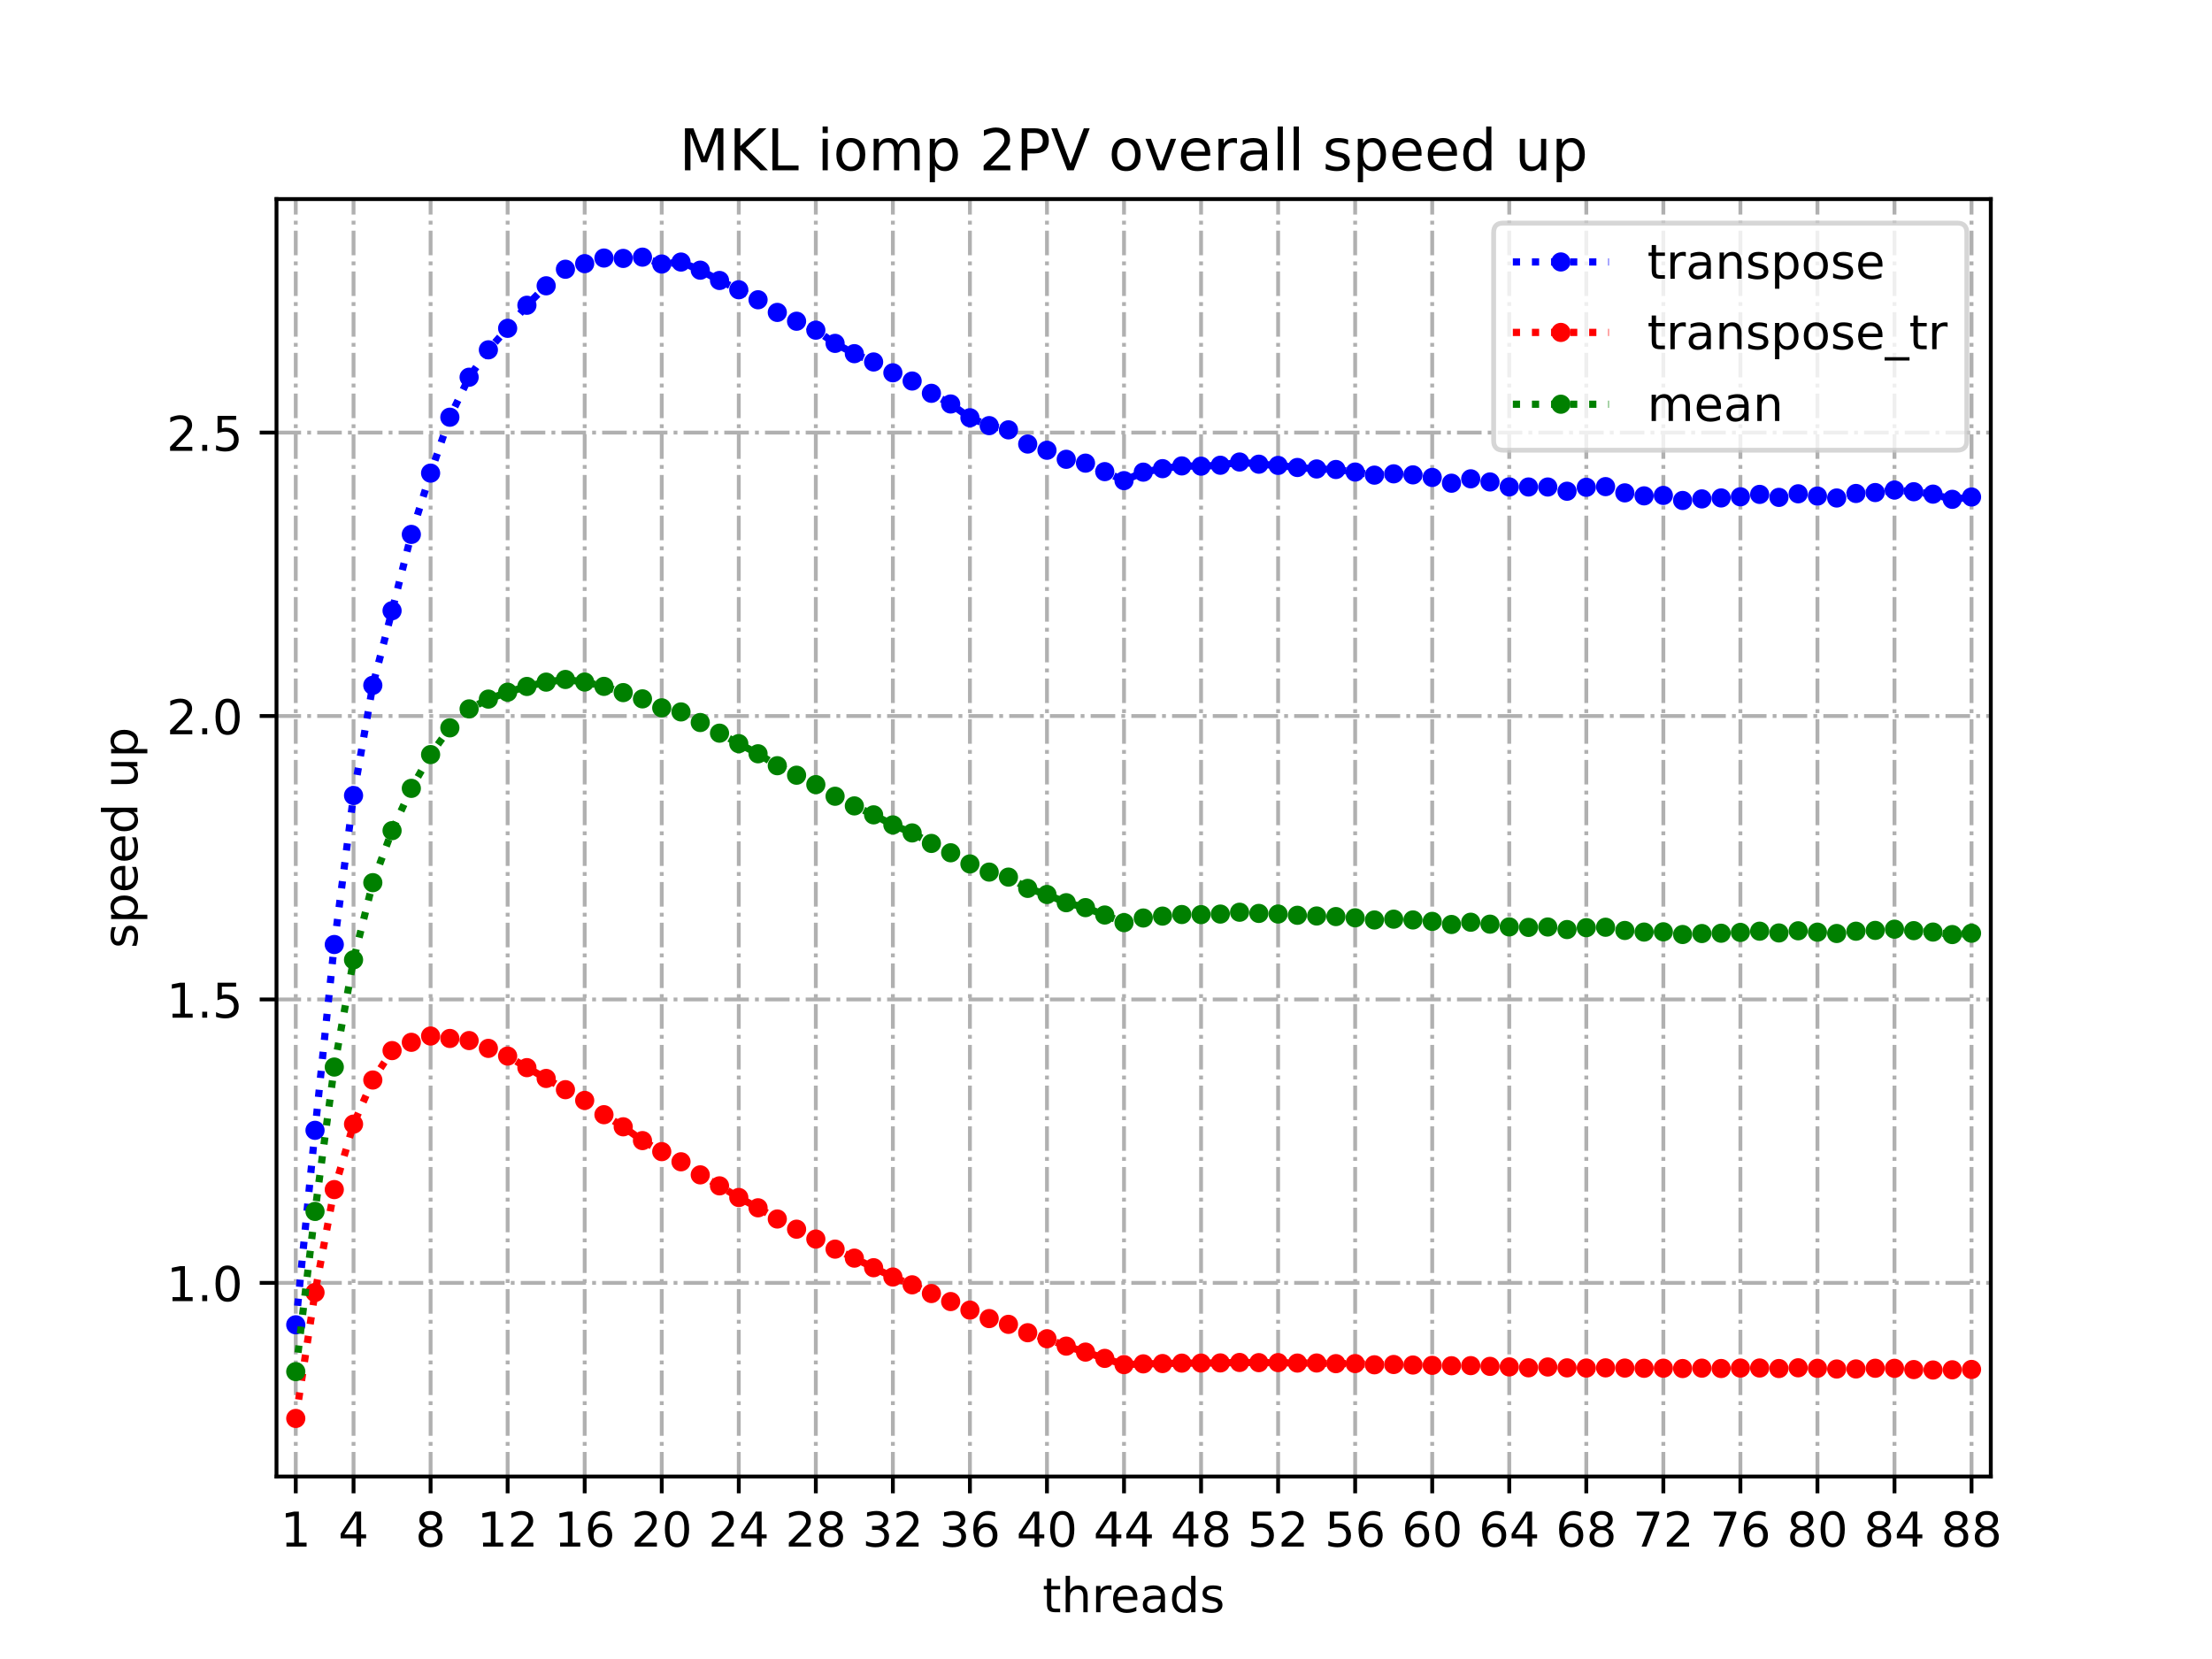 <?xml version="1.0" encoding="utf-8" standalone="no"?>
<!DOCTYPE svg PUBLIC "-//W3C//DTD SVG 1.1//EN"
  "http://www.w3.org/Graphics/SVG/1.1/DTD/svg11.dtd">
<!-- Created with matplotlib (https://matplotlib.org/) -->
<svg height="345.6pt" version="1.1" viewBox="0 0 460.8 345.6" width="460.8pt" xmlns="http://www.w3.org/2000/svg" xmlns:xlink="http://www.w3.org/1999/xlink">
 <defs>
  <style type="text/css">
*{stroke-linecap:butt;stroke-linejoin:round;}
  </style>
 </defs>
 <g id="figure_1">
  <g id="patch_1">
   <path d="M 0 345.6 
L 460.8 345.6 
L 460.8 0 
L 0 0 
z
" style="fill:#ffffff;"/>
  </g>
  <g id="axes_1">
   <g id="patch_2">
    <path d="M 57.6 307.584 
L 414.72 307.584 
L 414.72 41.472 
L 57.6 41.472 
z
" style="fill:#ffffff;"/>
   </g>
   <g id="matplotlib.axis_1">
    <g id="xtick_1">
     <g id="line2d_1">
      <path clip-path="url(#p2d5000fc09)" d="M 61.613 307.584 
L 61.613 41.472 
" style="fill:none;stroke:#b0b0b0;stroke-dasharray:5.12,1.28,0.8,1.28;stroke-dashoffset:0;stroke-width:0.8;"/>
     </g>
     <g id="line2d_2">
      <defs>
       <path d="M 0 0 
L 0 3.5 
" id="mc5415e8788" style="stroke:#000000;stroke-width:0.8;"/>
      </defs>
      <g>
       <use style="stroke:#000000;stroke-width:0.8;" x="61.613" xlink:href="#mc5415e8788" y="307.584"/>
      </g>
     </g>
     <g id="text_1">
      <!-- 1 -->
      <defs>
       <path d="M 12.406 8.297 
L 28.516 8.297 
L 28.516 63.922 
L 10.984 60.406 
L 10.984 69.391 
L 28.422 72.906 
L 38.281 72.906 
L 38.281 8.297 
L 54.391 8.297 
L 54.391 0 
L 12.406 0 
z
" id="DejaVuSans-49"/>
      </defs>
      <g transform="translate(58.431 322.182)scale(0.1 -0.1)">
       <use xlink:href="#DejaVuSans-49"/>
      </g>
     </g>
    </g>
    <g id="xtick_2">
     <g id="line2d_3">
      <path clip-path="url(#p2d5000fc09)" d="M 73.65 307.584 
L 73.65 41.472 
" style="fill:none;stroke:#b0b0b0;stroke-dasharray:5.12,1.28,0.8,1.28;stroke-dashoffset:0;stroke-width:0.8;"/>
     </g>
     <g id="line2d_4">
      <g>
       <use style="stroke:#000000;stroke-width:0.8;" x="73.65" xlink:href="#mc5415e8788" y="307.584"/>
      </g>
     </g>
     <g id="text_2">
      <!-- 4 -->
      <defs>
       <path d="M 37.797 64.312 
L 12.891 25.391 
L 37.797 25.391 
z
M 35.203 72.906 
L 47.609 72.906 
L 47.609 25.391 
L 58.016 25.391 
L 58.016 17.188 
L 47.609 17.188 
L 47.609 0 
L 37.797 0 
L 37.797 17.188 
L 4.891 17.188 
L 4.891 26.703 
z
" id="DejaVuSans-52"/>
      </defs>
      <g transform="translate(70.469 322.182)scale(0.1 -0.1)">
       <use xlink:href="#DejaVuSans-52"/>
      </g>
     </g>
    </g>
    <g id="xtick_3">
     <g id="line2d_5">
      <path clip-path="url(#p2d5000fc09)" d="M 89.701 307.584 
L 89.701 41.472 
" style="fill:none;stroke:#b0b0b0;stroke-dasharray:5.12,1.28,0.8,1.28;stroke-dashoffset:0;stroke-width:0.8;"/>
     </g>
     <g id="line2d_6">
      <g>
       <use style="stroke:#000000;stroke-width:0.8;" x="89.701" xlink:href="#mc5415e8788" y="307.584"/>
      </g>
     </g>
     <g id="text_3">
      <!-- 8 -->
      <defs>
       <path d="M 31.781 34.625 
Q 24.75 34.625 20.719 30.859 
Q 16.703 27.094 16.703 20.516 
Q 16.703 13.922 20.719 10.156 
Q 24.75 6.391 31.781 6.391 
Q 38.812 6.391 42.859 10.172 
Q 46.922 13.969 46.922 20.516 
Q 46.922 27.094 42.891 30.859 
Q 38.875 34.625 31.781 34.625 
z
M 21.922 38.812 
Q 15.578 40.375 12.031 44.719 
Q 8.5 49.078 8.5 55.328 
Q 8.5 64.062 14.719 69.141 
Q 20.953 74.219 31.781 74.219 
Q 42.672 74.219 48.875 69.141 
Q 55.078 64.062 55.078 55.328 
Q 55.078 49.078 51.531 44.719 
Q 48 40.375 41.703 38.812 
Q 48.828 37.156 52.797 32.312 
Q 56.781 27.484 56.781 20.516 
Q 56.781 9.906 50.312 4.234 
Q 43.844 -1.422 31.781 -1.422 
Q 19.734 -1.422 13.25 4.234 
Q 6.781 9.906 6.781 20.516 
Q 6.781 27.484 10.781 32.312 
Q 14.797 37.156 21.922 38.812 
z
M 18.312 54.391 
Q 18.312 48.734 21.844 45.562 
Q 25.391 42.391 31.781 42.391 
Q 38.141 42.391 41.719 45.562 
Q 45.312 48.734 45.312 54.391 
Q 45.312 60.062 41.719 63.234 
Q 38.141 66.406 31.781 66.406 
Q 25.391 66.406 21.844 63.234 
Q 18.312 60.062 18.312 54.391 
z
" id="DejaVuSans-56"/>
      </defs>
      <g transform="translate(86.519 322.182)scale(0.1 -0.1)">
       <use xlink:href="#DejaVuSans-56"/>
      </g>
     </g>
    </g>
    <g id="xtick_4">
     <g id="line2d_7">
      <path clip-path="url(#p2d5000fc09)" d="M 105.751 307.584 
L 105.751 41.472 
" style="fill:none;stroke:#b0b0b0;stroke-dasharray:5.12,1.28,0.8,1.28;stroke-dashoffset:0;stroke-width:0.8;"/>
     </g>
     <g id="line2d_8">
      <g>
       <use style="stroke:#000000;stroke-width:0.8;" x="105.751" xlink:href="#mc5415e8788" y="307.584"/>
      </g>
     </g>
     <g id="text_4">
      <!-- 12 -->
      <defs>
       <path d="M 19.188 8.297 
L 53.609 8.297 
L 53.609 0 
L 7.328 0 
L 7.328 8.297 
Q 12.938 14.109 22.625 23.891 
Q 32.328 33.688 34.812 36.531 
Q 39.547 41.844 41.422 45.531 
Q 43.312 49.219 43.312 52.781 
Q 43.312 58.594 39.234 62.25 
Q 35.156 65.922 28.609 65.922 
Q 23.969 65.922 18.812 64.312 
Q 13.672 62.703 7.812 59.422 
L 7.812 69.391 
Q 13.766 71.781 18.938 73 
Q 24.125 74.219 28.422 74.219 
Q 39.75 74.219 46.484 68.547 
Q 53.219 62.891 53.219 53.422 
Q 53.219 48.922 51.531 44.891 
Q 49.859 40.875 45.406 35.406 
Q 44.188 33.984 37.641 27.219 
Q 31.109 20.453 19.188 8.297 
z
" id="DejaVuSans-50"/>
      </defs>
      <g transform="translate(99.389 322.182)scale(0.1 -0.1)">
       <use xlink:href="#DejaVuSans-49"/>
       <use x="63.623" xlink:href="#DejaVuSans-50"/>
      </g>
     </g>
    </g>
    <g id="xtick_5">
     <g id="line2d_9">
      <path clip-path="url(#p2d5000fc09)" d="M 121.801 307.584 
L 121.801 41.472 
" style="fill:none;stroke:#b0b0b0;stroke-dasharray:5.12,1.28,0.8,1.28;stroke-dashoffset:0;stroke-width:0.8;"/>
     </g>
     <g id="line2d_10">
      <g>
       <use style="stroke:#000000;stroke-width:0.8;" x="121.801" xlink:href="#mc5415e8788" y="307.584"/>
      </g>
     </g>
     <g id="text_5">
      <!-- 16 -->
      <defs>
       <path d="M 33.016 40.375 
Q 26.375 40.375 22.484 35.828 
Q 18.609 31.297 18.609 23.391 
Q 18.609 15.531 22.484 10.953 
Q 26.375 6.391 33.016 6.391 
Q 39.656 6.391 43.531 10.953 
Q 47.406 15.531 47.406 23.391 
Q 47.406 31.297 43.531 35.828 
Q 39.656 40.375 33.016 40.375 
z
M 52.594 71.297 
L 52.594 62.312 
Q 48.875 64.062 45.094 64.984 
Q 41.312 65.922 37.594 65.922 
Q 27.828 65.922 22.672 59.328 
Q 17.531 52.734 16.797 39.406 
Q 19.672 43.656 24.016 45.922 
Q 28.375 48.188 33.594 48.188 
Q 44.578 48.188 50.953 41.516 
Q 57.328 34.859 57.328 23.391 
Q 57.328 12.156 50.688 5.359 
Q 44.047 -1.422 33.016 -1.422 
Q 20.359 -1.422 13.672 8.266 
Q 6.984 17.969 6.984 36.375 
Q 6.984 53.656 15.188 63.938 
Q 23.391 74.219 37.203 74.219 
Q 40.922 74.219 44.703 73.484 
Q 48.484 72.75 52.594 71.297 
z
" id="DejaVuSans-54"/>
      </defs>
      <g transform="translate(115.439 322.182)scale(0.1 -0.1)">
       <use xlink:href="#DejaVuSans-49"/>
       <use x="63.623" xlink:href="#DejaVuSans-54"/>
      </g>
     </g>
    </g>
    <g id="xtick_6">
     <g id="line2d_11">
      <path clip-path="url(#p2d5000fc09)" d="M 137.852 307.584 
L 137.852 41.472 
" style="fill:none;stroke:#b0b0b0;stroke-dasharray:5.12,1.28,0.8,1.28;stroke-dashoffset:0;stroke-width:0.8;"/>
     </g>
     <g id="line2d_12">
      <g>
       <use style="stroke:#000000;stroke-width:0.8;" x="137.852" xlink:href="#mc5415e8788" y="307.584"/>
      </g>
     </g>
     <g id="text_6">
      <!-- 20 -->
      <defs>
       <path d="M 31.781 66.406 
Q 24.172 66.406 20.328 58.906 
Q 16.5 51.422 16.5 36.375 
Q 16.5 21.391 20.328 13.891 
Q 24.172 6.391 31.781 6.391 
Q 39.453 6.391 43.281 13.891 
Q 47.125 21.391 47.125 36.375 
Q 47.125 51.422 43.281 58.906 
Q 39.453 66.406 31.781 66.406 
z
M 31.781 74.219 
Q 44.047 74.219 50.516 64.516 
Q 56.984 54.828 56.984 36.375 
Q 56.984 17.969 50.516 8.266 
Q 44.047 -1.422 31.781 -1.422 
Q 19.531 -1.422 13.062 8.266 
Q 6.594 17.969 6.594 36.375 
Q 6.594 54.828 13.062 64.516 
Q 19.531 74.219 31.781 74.219 
z
" id="DejaVuSans-48"/>
      </defs>
      <g transform="translate(131.489 322.182)scale(0.1 -0.1)">
       <use xlink:href="#DejaVuSans-50"/>
       <use x="63.623" xlink:href="#DejaVuSans-48"/>
      </g>
     </g>
    </g>
    <g id="xtick_7">
     <g id="line2d_13">
      <path clip-path="url(#p2d5000fc09)" d="M 153.902 307.584 
L 153.902 41.472 
" style="fill:none;stroke:#b0b0b0;stroke-dasharray:5.12,1.28,0.8,1.28;stroke-dashoffset:0;stroke-width:0.8;"/>
     </g>
     <g id="line2d_14">
      <g>
       <use style="stroke:#000000;stroke-width:0.8;" x="153.902" xlink:href="#mc5415e8788" y="307.584"/>
      </g>
     </g>
     <g id="text_7">
      <!-- 24 -->
      <g transform="translate(147.54 322.182)scale(0.1 -0.1)">
       <use xlink:href="#DejaVuSans-50"/>
       <use x="63.623" xlink:href="#DejaVuSans-52"/>
      </g>
     </g>
    </g>
    <g id="xtick_8">
     <g id="line2d_15">
      <path clip-path="url(#p2d5000fc09)" d="M 169.952 307.584 
L 169.952 41.472 
" style="fill:none;stroke:#b0b0b0;stroke-dasharray:5.12,1.28,0.8,1.28;stroke-dashoffset:0;stroke-width:0.8;"/>
     </g>
     <g id="line2d_16">
      <g>
       <use style="stroke:#000000;stroke-width:0.8;" x="169.952" xlink:href="#mc5415e8788" y="307.584"/>
      </g>
     </g>
     <g id="text_8">
      <!-- 28 -->
      <g transform="translate(163.59 322.182)scale(0.1 -0.1)">
       <use xlink:href="#DejaVuSans-50"/>
       <use x="63.623" xlink:href="#DejaVuSans-56"/>
      </g>
     </g>
    </g>
    <g id="xtick_9">
     <g id="line2d_17">
      <path clip-path="url(#p2d5000fc09)" d="M 186.003 307.584 
L 186.003 41.472 
" style="fill:none;stroke:#b0b0b0;stroke-dasharray:5.12,1.28,0.8,1.28;stroke-dashoffset:0;stroke-width:0.8;"/>
     </g>
     <g id="line2d_18">
      <g>
       <use style="stroke:#000000;stroke-width:0.8;" x="186.003" xlink:href="#mc5415e8788" y="307.584"/>
      </g>
     </g>
     <g id="text_9">
      <!-- 32 -->
      <defs>
       <path d="M 40.578 39.312 
Q 47.656 37.797 51.625 33 
Q 55.609 28.219 55.609 21.188 
Q 55.609 10.406 48.188 4.484 
Q 40.766 -1.422 27.094 -1.422 
Q 22.516 -1.422 17.656 -0.516 
Q 12.797 0.391 7.625 2.203 
L 7.625 11.719 
Q 11.719 9.328 16.594 8.109 
Q 21.484 6.891 26.812 6.891 
Q 36.078 6.891 40.938 10.547 
Q 45.797 14.203 45.797 21.188 
Q 45.797 27.641 41.281 31.266 
Q 36.766 34.906 28.719 34.906 
L 20.219 34.906 
L 20.219 43.016 
L 29.109 43.016 
Q 36.375 43.016 40.234 45.922 
Q 44.094 48.828 44.094 54.297 
Q 44.094 59.906 40.109 62.906 
Q 36.141 65.922 28.719 65.922 
Q 24.656 65.922 20.016 65.031 
Q 15.375 64.156 9.812 62.312 
L 9.812 71.094 
Q 15.438 72.656 20.344 73.438 
Q 25.25 74.219 29.594 74.219 
Q 40.828 74.219 47.359 69.109 
Q 53.906 64.016 53.906 55.328 
Q 53.906 49.266 50.438 45.094 
Q 46.969 40.922 40.578 39.312 
z
" id="DejaVuSans-51"/>
      </defs>
      <g transform="translate(179.64 322.182)scale(0.1 -0.1)">
       <use xlink:href="#DejaVuSans-51"/>
       <use x="63.623" xlink:href="#DejaVuSans-50"/>
      </g>
     </g>
    </g>
    <g id="xtick_10">
     <g id="line2d_19">
      <path clip-path="url(#p2d5000fc09)" d="M 202.053 307.584 
L 202.053 41.472 
" style="fill:none;stroke:#b0b0b0;stroke-dasharray:5.12,1.28,0.8,1.28;stroke-dashoffset:0;stroke-width:0.8;"/>
     </g>
     <g id="line2d_20">
      <g>
       <use style="stroke:#000000;stroke-width:0.8;" x="202.053" xlink:href="#mc5415e8788" y="307.584"/>
      </g>
     </g>
     <g id="text_10">
      <!-- 36 -->
      <g transform="translate(195.691 322.182)scale(0.1 -0.1)">
       <use xlink:href="#DejaVuSans-51"/>
       <use x="63.623" xlink:href="#DejaVuSans-54"/>
      </g>
     </g>
    </g>
    <g id="xtick_11">
     <g id="line2d_21">
      <path clip-path="url(#p2d5000fc09)" d="M 218.103 307.584 
L 218.103 41.472 
" style="fill:none;stroke:#b0b0b0;stroke-dasharray:5.12,1.28,0.8,1.28;stroke-dashoffset:0;stroke-width:0.8;"/>
     </g>
     <g id="line2d_22">
      <g>
       <use style="stroke:#000000;stroke-width:0.8;" x="218.103" xlink:href="#mc5415e8788" y="307.584"/>
      </g>
     </g>
     <g id="text_11">
      <!-- 40 -->
      <g transform="translate(211.741 322.182)scale(0.1 -0.1)">
       <use xlink:href="#DejaVuSans-52"/>
       <use x="63.623" xlink:href="#DejaVuSans-48"/>
      </g>
     </g>
    </g>
    <g id="xtick_12">
     <g id="line2d_23">
      <path clip-path="url(#p2d5000fc09)" d="M 234.154 307.584 
L 234.154 41.472 
" style="fill:none;stroke:#b0b0b0;stroke-dasharray:5.12,1.28,0.8,1.28;stroke-dashoffset:0;stroke-width:0.8;"/>
     </g>
     <g id="line2d_24">
      <g>
       <use style="stroke:#000000;stroke-width:0.8;" x="234.154" xlink:href="#mc5415e8788" y="307.584"/>
      </g>
     </g>
     <g id="text_12">
      <!-- 44 -->
      <g transform="translate(227.791 322.182)scale(0.1 -0.1)">
       <use xlink:href="#DejaVuSans-52"/>
       <use x="63.623" xlink:href="#DejaVuSans-52"/>
      </g>
     </g>
    </g>
    <g id="xtick_13">
     <g id="line2d_25">
      <path clip-path="url(#p2d5000fc09)" d="M 250.204 307.584 
L 250.204 41.472 
" style="fill:none;stroke:#b0b0b0;stroke-dasharray:5.12,1.28,0.8,1.28;stroke-dashoffset:0;stroke-width:0.8;"/>
     </g>
     <g id="line2d_26">
      <g>
       <use style="stroke:#000000;stroke-width:0.8;" x="250.204" xlink:href="#mc5415e8788" y="307.584"/>
      </g>
     </g>
     <g id="text_13">
      <!-- 48 -->
      <g transform="translate(243.842 322.182)scale(0.1 -0.1)">
       <use xlink:href="#DejaVuSans-52"/>
       <use x="63.623" xlink:href="#DejaVuSans-56"/>
      </g>
     </g>
    </g>
    <g id="xtick_14">
     <g id="line2d_27">
      <path clip-path="url(#p2d5000fc09)" d="M 266.254 307.584 
L 266.254 41.472 
" style="fill:none;stroke:#b0b0b0;stroke-dasharray:5.12,1.28,0.8,1.28;stroke-dashoffset:0;stroke-width:0.8;"/>
     </g>
     <g id="line2d_28">
      <g>
       <use style="stroke:#000000;stroke-width:0.8;" x="266.254" xlink:href="#mc5415e8788" y="307.584"/>
      </g>
     </g>
     <g id="text_14">
      <!-- 52 -->
      <defs>
       <path d="M 10.797 72.906 
L 49.516 72.906 
L 49.516 64.594 
L 19.828 64.594 
L 19.828 46.734 
Q 21.969 47.469 24.109 47.828 
Q 26.266 48.188 28.422 48.188 
Q 40.625 48.188 47.75 41.5 
Q 54.891 34.812 54.891 23.391 
Q 54.891 11.625 47.562 5.094 
Q 40.234 -1.422 26.906 -1.422 
Q 22.312 -1.422 17.547 -0.641 
Q 12.797 0.141 7.719 1.703 
L 7.719 11.625 
Q 12.109 9.234 16.797 8.062 
Q 21.484 6.891 26.703 6.891 
Q 35.156 6.891 40.078 11.328 
Q 45.016 15.766 45.016 23.391 
Q 45.016 31 40.078 35.438 
Q 35.156 39.891 26.703 39.891 
Q 22.75 39.891 18.812 39.016 
Q 14.891 38.141 10.797 36.281 
z
" id="DejaVuSans-53"/>
      </defs>
      <g transform="translate(259.892 322.182)scale(0.1 -0.1)">
       <use xlink:href="#DejaVuSans-53"/>
       <use x="63.623" xlink:href="#DejaVuSans-50"/>
      </g>
     </g>
    </g>
    <g id="xtick_15">
     <g id="line2d_29">
      <path clip-path="url(#p2d5000fc09)" d="M 282.305 307.584 
L 282.305 41.472 
" style="fill:none;stroke:#b0b0b0;stroke-dasharray:5.12,1.28,0.8,1.28;stroke-dashoffset:0;stroke-width:0.8;"/>
     </g>
     <g id="line2d_30">
      <g>
       <use style="stroke:#000000;stroke-width:0.8;" x="282.305" xlink:href="#mc5415e8788" y="307.584"/>
      </g>
     </g>
     <g id="text_15">
      <!-- 56 -->
      <g transform="translate(275.942 322.182)scale(0.1 -0.1)">
       <use xlink:href="#DejaVuSans-53"/>
       <use x="63.623" xlink:href="#DejaVuSans-54"/>
      </g>
     </g>
    </g>
    <g id="xtick_16">
     <g id="line2d_31">
      <path clip-path="url(#p2d5000fc09)" d="M 298.355 307.584 
L 298.355 41.472 
" style="fill:none;stroke:#b0b0b0;stroke-dasharray:5.12,1.28,0.8,1.28;stroke-dashoffset:0;stroke-width:0.8;"/>
     </g>
     <g id="line2d_32">
      <g>
       <use style="stroke:#000000;stroke-width:0.8;" x="298.355" xlink:href="#mc5415e8788" y="307.584"/>
      </g>
     </g>
     <g id="text_16">
      <!-- 60 -->
      <g transform="translate(291.993 322.182)scale(0.1 -0.1)">
       <use xlink:href="#DejaVuSans-54"/>
       <use x="63.623" xlink:href="#DejaVuSans-48"/>
      </g>
     </g>
    </g>
    <g id="xtick_17">
     <g id="line2d_33">
      <path clip-path="url(#p2d5000fc09)" d="M 314.405 307.584 
L 314.405 41.472 
" style="fill:none;stroke:#b0b0b0;stroke-dasharray:5.12,1.28,0.8,1.28;stroke-dashoffset:0;stroke-width:0.8;"/>
     </g>
     <g id="line2d_34">
      <g>
       <use style="stroke:#000000;stroke-width:0.8;" x="314.405" xlink:href="#mc5415e8788" y="307.584"/>
      </g>
     </g>
     <g id="text_17">
      <!-- 64 -->
      <g transform="translate(308.043 322.182)scale(0.1 -0.1)">
       <use xlink:href="#DejaVuSans-54"/>
       <use x="63.623" xlink:href="#DejaVuSans-52"/>
      </g>
     </g>
    </g>
    <g id="xtick_18">
     <g id="line2d_35">
      <path clip-path="url(#p2d5000fc09)" d="M 330.456 307.584 
L 330.456 41.472 
" style="fill:none;stroke:#b0b0b0;stroke-dasharray:5.12,1.28,0.8,1.28;stroke-dashoffset:0;stroke-width:0.8;"/>
     </g>
     <g id="line2d_36">
      <g>
       <use style="stroke:#000000;stroke-width:0.8;" x="330.456" xlink:href="#mc5415e8788" y="307.584"/>
      </g>
     </g>
     <g id="text_18">
      <!-- 68 -->
      <g transform="translate(324.093 322.182)scale(0.1 -0.1)">
       <use xlink:href="#DejaVuSans-54"/>
       <use x="63.623" xlink:href="#DejaVuSans-56"/>
      </g>
     </g>
    </g>
    <g id="xtick_19">
     <g id="line2d_37">
      <path clip-path="url(#p2d5000fc09)" d="M 346.506 307.584 
L 346.506 41.472 
" style="fill:none;stroke:#b0b0b0;stroke-dasharray:5.12,1.28,0.8,1.28;stroke-dashoffset:0;stroke-width:0.8;"/>
     </g>
     <g id="line2d_38">
      <g>
       <use style="stroke:#000000;stroke-width:0.8;" x="346.506" xlink:href="#mc5415e8788" y="307.584"/>
      </g>
     </g>
     <g id="text_19">
      <!-- 72 -->
      <defs>
       <path d="M 8.203 72.906 
L 55.078 72.906 
L 55.078 68.703 
L 28.609 0 
L 18.312 0 
L 43.219 64.594 
L 8.203 64.594 
z
" id="DejaVuSans-55"/>
      </defs>
      <g transform="translate(340.144 322.182)scale(0.1 -0.1)">
       <use xlink:href="#DejaVuSans-55"/>
       <use x="63.623" xlink:href="#DejaVuSans-50"/>
      </g>
     </g>
    </g>
    <g id="xtick_20">
     <g id="line2d_39">
      <path clip-path="url(#p2d5000fc09)" d="M 362.556 307.584 
L 362.556 41.472 
" style="fill:none;stroke:#b0b0b0;stroke-dasharray:5.12,1.28,0.8,1.28;stroke-dashoffset:0;stroke-width:0.8;"/>
     </g>
     <g id="line2d_40">
      <g>
       <use style="stroke:#000000;stroke-width:0.8;" x="362.556" xlink:href="#mc5415e8788" y="307.584"/>
      </g>
     </g>
     <g id="text_20">
      <!-- 76 -->
      <g transform="translate(356.194 322.182)scale(0.1 -0.1)">
       <use xlink:href="#DejaVuSans-55"/>
       <use x="63.623" xlink:href="#DejaVuSans-54"/>
      </g>
     </g>
    </g>
    <g id="xtick_21">
     <g id="line2d_41">
      <path clip-path="url(#p2d5000fc09)" d="M 378.607 307.584 
L 378.607 41.472 
" style="fill:none;stroke:#b0b0b0;stroke-dasharray:5.12,1.28,0.8,1.28;stroke-dashoffset:0;stroke-width:0.8;"/>
     </g>
     <g id="line2d_42">
      <g>
       <use style="stroke:#000000;stroke-width:0.8;" x="378.607" xlink:href="#mc5415e8788" y="307.584"/>
      </g>
     </g>
     <g id="text_21">
      <!-- 80 -->
      <g transform="translate(372.244 322.182)scale(0.1 -0.1)">
       <use xlink:href="#DejaVuSans-56"/>
       <use x="63.623" xlink:href="#DejaVuSans-48"/>
      </g>
     </g>
    </g>
    <g id="xtick_22">
     <g id="line2d_43">
      <path clip-path="url(#p2d5000fc09)" d="M 394.657 307.584 
L 394.657 41.472 
" style="fill:none;stroke:#b0b0b0;stroke-dasharray:5.12,1.28,0.8,1.28;stroke-dashoffset:0;stroke-width:0.8;"/>
     </g>
     <g id="line2d_44">
      <g>
       <use style="stroke:#000000;stroke-width:0.8;" x="394.657" xlink:href="#mc5415e8788" y="307.584"/>
      </g>
     </g>
     <g id="text_22">
      <!-- 84 -->
      <g transform="translate(388.295 322.182)scale(0.1 -0.1)">
       <use xlink:href="#DejaVuSans-56"/>
       <use x="63.623" xlink:href="#DejaVuSans-52"/>
      </g>
     </g>
    </g>
    <g id="xtick_23">
     <g id="line2d_45">
      <path clip-path="url(#p2d5000fc09)" d="M 410.707 307.584 
L 410.707 41.472 
" style="fill:none;stroke:#b0b0b0;stroke-dasharray:5.12,1.28,0.8,1.28;stroke-dashoffset:0;stroke-width:0.8;"/>
     </g>
     <g id="line2d_46">
      <g>
       <use style="stroke:#000000;stroke-width:0.8;" x="410.707" xlink:href="#mc5415e8788" y="307.584"/>
      </g>
     </g>
     <g id="text_23">
      <!-- 88 -->
      <g transform="translate(404.345 322.182)scale(0.1 -0.1)">
       <use xlink:href="#DejaVuSans-56"/>
       <use x="63.623" xlink:href="#DejaVuSans-56"/>
      </g>
     </g>
    </g>
    <g id="text_24">
     <!-- threads -->
     <defs>
      <path d="M 18.312 70.219 
L 18.312 54.688 
L 36.812 54.688 
L 36.812 47.703 
L 18.312 47.703 
L 18.312 18.016 
Q 18.312 11.328 20.141 9.422 
Q 21.969 7.516 27.594 7.516 
L 36.812 7.516 
L 36.812 0 
L 27.594 0 
Q 17.188 0 13.234 3.875 
Q 9.281 7.766 9.281 18.016 
L 9.281 47.703 
L 2.688 47.703 
L 2.688 54.688 
L 9.281 54.688 
L 9.281 70.219 
z
" id="DejaVuSans-116"/>
      <path d="M 54.891 33.016 
L 54.891 0 
L 45.906 0 
L 45.906 32.719 
Q 45.906 40.484 42.875 44.328 
Q 39.844 48.188 33.797 48.188 
Q 26.516 48.188 22.312 43.547 
Q 18.109 38.922 18.109 30.906 
L 18.109 0 
L 9.078 0 
L 9.078 75.984 
L 18.109 75.984 
L 18.109 46.188 
Q 21.344 51.125 25.703 53.562 
Q 30.078 56 35.797 56 
Q 45.219 56 50.047 50.172 
Q 54.891 44.344 54.891 33.016 
z
" id="DejaVuSans-104"/>
      <path d="M 41.109 46.297 
Q 39.594 47.172 37.812 47.578 
Q 36.031 48 33.891 48 
Q 26.266 48 22.188 43.047 
Q 18.109 38.094 18.109 28.812 
L 18.109 0 
L 9.078 0 
L 9.078 54.688 
L 18.109 54.688 
L 18.109 46.188 
Q 20.953 51.172 25.484 53.578 
Q 30.031 56 36.531 56 
Q 37.453 56 38.578 55.875 
Q 39.703 55.766 41.062 55.516 
z
" id="DejaVuSans-114"/>
      <path d="M 56.203 29.594 
L 56.203 25.203 
L 14.891 25.203 
Q 15.484 15.922 20.484 11.062 
Q 25.484 6.203 34.422 6.203 
Q 39.594 6.203 44.453 7.469 
Q 49.312 8.734 54.109 11.281 
L 54.109 2.781 
Q 49.266 0.734 44.188 -0.344 
Q 39.109 -1.422 33.891 -1.422 
Q 20.797 -1.422 13.156 6.188 
Q 5.516 13.812 5.516 26.812 
Q 5.516 40.234 12.766 48.109 
Q 20.016 56 32.328 56 
Q 43.359 56 49.781 48.891 
Q 56.203 41.797 56.203 29.594 
z
M 47.219 32.234 
Q 47.125 39.594 43.094 43.984 
Q 39.062 48.391 32.422 48.391 
Q 24.906 48.391 20.391 44.141 
Q 15.875 39.891 15.188 32.172 
z
" id="DejaVuSans-101"/>
      <path d="M 34.281 27.484 
Q 23.391 27.484 19.188 25 
Q 14.984 22.516 14.984 16.5 
Q 14.984 11.719 18.141 8.906 
Q 21.297 6.109 26.703 6.109 
Q 34.188 6.109 38.703 11.406 
Q 43.219 16.703 43.219 25.484 
L 43.219 27.484 
z
M 52.203 31.203 
L 52.203 0 
L 43.219 0 
L 43.219 8.297 
Q 40.141 3.328 35.547 0.953 
Q 30.953 -1.422 24.312 -1.422 
Q 15.922 -1.422 10.953 3.297 
Q 6 8.016 6 15.922 
Q 6 25.141 12.172 29.828 
Q 18.359 34.516 30.609 34.516 
L 43.219 34.516 
L 43.219 35.406 
Q 43.219 41.609 39.141 45 
Q 35.062 48.391 27.688 48.391 
Q 23 48.391 18.547 47.266 
Q 14.109 46.141 10.016 43.891 
L 10.016 52.203 
Q 14.938 54.109 19.578 55.047 
Q 24.219 56 28.609 56 
Q 40.484 56 46.344 49.844 
Q 52.203 43.703 52.203 31.203 
z
" id="DejaVuSans-97"/>
      <path d="M 45.406 46.391 
L 45.406 75.984 
L 54.391 75.984 
L 54.391 0 
L 45.406 0 
L 45.406 8.203 
Q 42.578 3.328 38.25 0.953 
Q 33.938 -1.422 27.875 -1.422 
Q 17.969 -1.422 11.734 6.484 
Q 5.516 14.406 5.516 27.297 
Q 5.516 40.188 11.734 48.094 
Q 17.969 56 27.875 56 
Q 33.938 56 38.25 53.625 
Q 42.578 51.266 45.406 46.391 
z
M 14.797 27.297 
Q 14.797 17.391 18.875 11.75 
Q 22.953 6.109 30.078 6.109 
Q 37.203 6.109 41.297 11.75 
Q 45.406 17.391 45.406 27.297 
Q 45.406 37.203 41.297 42.844 
Q 37.203 48.484 30.078 48.484 
Q 22.953 48.484 18.875 42.844 
Q 14.797 37.203 14.797 27.297 
z
" id="DejaVuSans-100"/>
      <path d="M 44.281 53.078 
L 44.281 44.578 
Q 40.484 46.531 36.375 47.5 
Q 32.281 48.484 27.875 48.484 
Q 21.188 48.484 17.844 46.438 
Q 14.5 44.391 14.5 40.281 
Q 14.5 37.156 16.891 35.375 
Q 19.281 33.594 26.516 31.984 
L 29.594 31.297 
Q 39.156 29.25 43.188 25.516 
Q 47.219 21.781 47.219 15.094 
Q 47.219 7.469 41.188 3.016 
Q 35.156 -1.422 24.609 -1.422 
Q 20.219 -1.422 15.453 -0.562 
Q 10.688 0.297 5.422 2 
L 5.422 11.281 
Q 10.406 8.688 15.234 7.391 
Q 20.062 6.109 24.812 6.109 
Q 31.156 6.109 34.562 8.281 
Q 37.984 10.453 37.984 14.406 
Q 37.984 18.062 35.516 20.016 
Q 33.062 21.969 24.703 23.781 
L 21.578 24.516 
Q 13.234 26.266 9.516 29.906 
Q 5.812 33.547 5.812 39.891 
Q 5.812 47.609 11.281 51.797 
Q 16.75 56 26.812 56 
Q 31.781 56 36.172 55.266 
Q 40.578 54.547 44.281 53.078 
z
" id="DejaVuSans-115"/>
     </defs>
     <g transform="translate(217.169 335.861)scale(0.1 -0.1)">
      <use xlink:href="#DejaVuSans-116"/>
      <use x="39.209" xlink:href="#DejaVuSans-104"/>
      <use x="102.588" xlink:href="#DejaVuSans-114"/>
      <use x="141.451" xlink:href="#DejaVuSans-101"/>
      <use x="202.975" xlink:href="#DejaVuSans-97"/>
      <use x="264.254" xlink:href="#DejaVuSans-100"/>
      <use x="327.73" xlink:href="#DejaVuSans-115"/>
     </g>
    </g>
   </g>
   <g id="matplotlib.axis_2">
    <g id="ytick_1">
     <g id="line2d_47">
      <path clip-path="url(#p2d5000fc09)" d="M 57.6 267.248 
L 414.72 267.248 
" style="fill:none;stroke:#b0b0b0;stroke-dasharray:5.12,1.28,0.8,1.28;stroke-dashoffset:0;stroke-width:0.8;"/>
     </g>
     <g id="line2d_48">
      <defs>
       <path d="M 0 0 
L -3.5 0 
" id="m70aa6b9fde" style="stroke:#000000;stroke-width:0.8;"/>
      </defs>
      <g>
       <use style="stroke:#000000;stroke-width:0.8;" x="57.6" xlink:href="#m70aa6b9fde" y="267.248"/>
      </g>
     </g>
     <g id="text_25">
      <!-- 1.0 -->
      <defs>
       <path d="M 10.688 12.406 
L 21 12.406 
L 21 0 
L 10.688 0 
z
" id="DejaVuSans-46"/>
      </defs>
      <g transform="translate(34.697 271.047)scale(0.1 -0.1)">
       <use xlink:href="#DejaVuSans-49"/>
       <use x="63.623" xlink:href="#DejaVuSans-46"/>
       <use x="95.41" xlink:href="#DejaVuSans-48"/>
      </g>
     </g>
    </g>
    <g id="ytick_2">
     <g id="line2d_49">
      <path clip-path="url(#p2d5000fc09)" d="M 57.6 208.204 
L 414.72 208.204 
" style="fill:none;stroke:#b0b0b0;stroke-dasharray:5.12,1.28,0.8,1.28;stroke-dashoffset:0;stroke-width:0.8;"/>
     </g>
     <g id="line2d_50">
      <g>
       <use style="stroke:#000000;stroke-width:0.8;" x="57.6" xlink:href="#m70aa6b9fde" y="208.204"/>
      </g>
     </g>
     <g id="text_26">
      <!-- 1.5 -->
      <g transform="translate(34.697 212.003)scale(0.1 -0.1)">
       <use xlink:href="#DejaVuSans-49"/>
       <use x="63.623" xlink:href="#DejaVuSans-46"/>
       <use x="95.41" xlink:href="#DejaVuSans-53"/>
      </g>
     </g>
    </g>
    <g id="ytick_3">
     <g id="line2d_51">
      <path clip-path="url(#p2d5000fc09)" d="M 57.6 149.16 
L 414.72 149.16 
" style="fill:none;stroke:#b0b0b0;stroke-dasharray:5.12,1.28,0.8,1.28;stroke-dashoffset:0;stroke-width:0.8;"/>
     </g>
     <g id="line2d_52">
      <g>
       <use style="stroke:#000000;stroke-width:0.8;" x="57.6" xlink:href="#m70aa6b9fde" y="149.16"/>
      </g>
     </g>
     <g id="text_27">
      <!-- 2.0 -->
      <g transform="translate(34.697 152.959)scale(0.1 -0.1)">
       <use xlink:href="#DejaVuSans-50"/>
       <use x="63.623" xlink:href="#DejaVuSans-46"/>
       <use x="95.41" xlink:href="#DejaVuSans-48"/>
      </g>
     </g>
    </g>
    <g id="ytick_4">
     <g id="line2d_53">
      <path clip-path="url(#p2d5000fc09)" d="M 57.6 90.116 
L 414.72 90.116 
" style="fill:none;stroke:#b0b0b0;stroke-dasharray:5.12,1.28,0.8,1.28;stroke-dashoffset:0;stroke-width:0.8;"/>
     </g>
     <g id="line2d_54">
      <g>
       <use style="stroke:#000000;stroke-width:0.8;" x="57.6" xlink:href="#m70aa6b9fde" y="90.116"/>
      </g>
     </g>
     <g id="text_28">
      <!-- 2.5 -->
      <g transform="translate(34.697 93.915)scale(0.1 -0.1)">
       <use xlink:href="#DejaVuSans-50"/>
       <use x="63.623" xlink:href="#DejaVuSans-46"/>
       <use x="95.41" xlink:href="#DejaVuSans-53"/>
      </g>
     </g>
    </g>
    <g id="text_29">
     <!-- speed up -->
     <defs>
      <path d="M 18.109 8.203 
L 18.109 -20.797 
L 9.078 -20.797 
L 9.078 54.688 
L 18.109 54.688 
L 18.109 46.391 
Q 20.953 51.266 25.266 53.625 
Q 29.594 56 35.594 56 
Q 45.562 56 51.781 48.094 
Q 58.016 40.188 58.016 27.297 
Q 58.016 14.406 51.781 6.484 
Q 45.562 -1.422 35.594 -1.422 
Q 29.594 -1.422 25.266 0.953 
Q 20.953 3.328 18.109 8.203 
z
M 48.688 27.297 
Q 48.688 37.203 44.609 42.844 
Q 40.531 48.484 33.406 48.484 
Q 26.266 48.484 22.188 42.844 
Q 18.109 37.203 18.109 27.297 
Q 18.109 17.391 22.188 11.75 
Q 26.266 6.109 33.406 6.109 
Q 40.531 6.109 44.609 11.75 
Q 48.688 17.391 48.688 27.297 
z
" id="DejaVuSans-112"/>
      <path id="DejaVuSans-32"/>
      <path d="M 8.5 21.578 
L 8.5 54.688 
L 17.484 54.688 
L 17.484 21.922 
Q 17.484 14.156 20.5 10.266 
Q 23.531 6.391 29.594 6.391 
Q 36.859 6.391 41.078 11.031 
Q 45.312 15.672 45.312 23.688 
L 45.312 54.688 
L 54.297 54.688 
L 54.297 0 
L 45.312 0 
L 45.312 8.406 
Q 42.047 3.422 37.719 1 
Q 33.406 -1.422 27.688 -1.422 
Q 18.266 -1.422 13.375 4.438 
Q 8.5 10.297 8.5 21.578 
z
M 31.109 56 
z
" id="DejaVuSans-117"/>
     </defs>
     <g transform="translate(28.617 197.566)rotate(-90)scale(0.1 -0.1)">
      <use xlink:href="#DejaVuSans-115"/>
      <use x="52.1" xlink:href="#DejaVuSans-112"/>
      <use x="115.576" xlink:href="#DejaVuSans-101"/>
      <use x="177.1" xlink:href="#DejaVuSans-101"/>
      <use x="238.623" xlink:href="#DejaVuSans-100"/>
      <use x="302.1" xlink:href="#DejaVuSans-32"/>
      <use x="333.887" xlink:href="#DejaVuSans-117"/>
      <use x="397.266" xlink:href="#DejaVuSans-112"/>
     </g>
    </g>
   </g>
   <g id="line2d_55">
    <path clip-path="url(#p2d5000fc09)" d="M 61.613 275.98 
L 65.625 235.467 
L 69.638 196.759 
L 73.65 165.719 
L 77.663 142.764 
L 81.676 127.222 
L 85.688 111.33 
L 89.701 98.562 
L 93.713 86.915 
L 97.726 78.583 
L 101.738 72.876 
L 105.751 68.396 
L 109.764 63.592 
L 113.776 59.539 
L 117.789 56.089 
L 121.801 54.924 
L 125.814 53.755 
L 129.827 53.833 
L 133.839 53.568 
L 137.852 55.001 
L 141.864 54.59 
L 145.877 56.283 
L 149.889 58.428 
L 153.902 60.363 
L 157.915 62.447 
L 161.927 65.081 
L 165.94 66.919 
L 169.952 68.78 
L 173.965 71.533 
L 177.978 73.678 
L 181.99 75.407 
L 186.003 77.661 
L 190.015 79.375 
L 194.028 81.935 
L 198.04 84.158 
L 202.053 87.026 
L 206.066 88.666 
L 210.078 89.546 
L 214.091 92.503 
L 218.103 93.799 
L 222.116 95.68 
L 226.129 96.482 
L 230.141 98.251 
L 234.154 100.125 
L 238.166 98.356 
L 242.179 97.629 
L 246.191 97.058 
L 250.204 97.11 
L 254.217 96.919 
L 258.229 96.247 
L 262.242 96.701 
L 266.254 96.96 
L 270.267 97.386 
L 274.28 97.695 
L 278.292 97.804 
L 282.305 98.335 
L 286.317 98.981 
L 290.33 98.709 
L 294.342 98.923 
L 298.355 99.458 
L 302.368 100.662 
L 306.38 99.747 
L 310.393 100.402 
L 314.405 101.431 
L 318.418 101.449 
L 322.431 101.453 
L 326.443 102.334 
L 330.456 101.512 
L 334.468 101.373 
L 338.481 102.673 
L 342.493 103.297 
L 346.506 103.207 
L 350.519 104.258 
L 354.531 103.932 
L 358.544 103.732 
L 362.556 103.491 
L 366.569 102.991 
L 370.582 103.612 
L 374.594 102.867 
L 378.607 103.341 
L 382.619 103.741 
L 386.632 102.801 
L 390.644 102.607 
L 394.657 102.084 
L 398.67 102.436 
L 402.682 102.937 
L 406.695 104.018 
L 410.707 103.534 
" style="fill:none;stroke:#0000ff;stroke-dasharray:1.5,2.475;stroke-dashoffset:0;stroke-width:1.5;"/>
    <defs>
     <path d="M 0 1.5 
C 0.398 1.5 0.779 1.342 1.061 1.061 
C 1.342 0.779 1.5 0.398 1.5 0 
C 1.5 -0.398 1.342 -0.779 1.061 -1.061 
C 0.779 -1.342 0.398 -1.5 0 -1.5 
C -0.398 -1.5 -0.779 -1.342 -1.061 -1.061 
C -1.342 -0.779 -1.5 -0.398 -1.5 0 
C -1.5 0.398 -1.342 0.779 -1.061 1.061 
C -0.779 1.342 -0.398 1.5 0 1.5 
z
" id="m12d7c65d8f" style="stroke:#0000ff;"/>
    </defs>
    <g clip-path="url(#p2d5000fc09)">
     <use style="fill:#0000ff;stroke:#0000ff;" x="61.613" xlink:href="#m12d7c65d8f" y="275.98"/>
     <use style="fill:#0000ff;stroke:#0000ff;" x="65.625" xlink:href="#m12d7c65d8f" y="235.467"/>
     <use style="fill:#0000ff;stroke:#0000ff;" x="69.638" xlink:href="#m12d7c65d8f" y="196.759"/>
     <use style="fill:#0000ff;stroke:#0000ff;" x="73.65" xlink:href="#m12d7c65d8f" y="165.719"/>
     <use style="fill:#0000ff;stroke:#0000ff;" x="77.663" xlink:href="#m12d7c65d8f" y="142.764"/>
     <use style="fill:#0000ff;stroke:#0000ff;" x="81.676" xlink:href="#m12d7c65d8f" y="127.222"/>
     <use style="fill:#0000ff;stroke:#0000ff;" x="85.688" xlink:href="#m12d7c65d8f" y="111.33"/>
     <use style="fill:#0000ff;stroke:#0000ff;" x="89.701" xlink:href="#m12d7c65d8f" y="98.562"/>
     <use style="fill:#0000ff;stroke:#0000ff;" x="93.713" xlink:href="#m12d7c65d8f" y="86.915"/>
     <use style="fill:#0000ff;stroke:#0000ff;" x="97.726" xlink:href="#m12d7c65d8f" y="78.583"/>
     <use style="fill:#0000ff;stroke:#0000ff;" x="101.738" xlink:href="#m12d7c65d8f" y="72.876"/>
     <use style="fill:#0000ff;stroke:#0000ff;" x="105.751" xlink:href="#m12d7c65d8f" y="68.396"/>
     <use style="fill:#0000ff;stroke:#0000ff;" x="109.764" xlink:href="#m12d7c65d8f" y="63.592"/>
     <use style="fill:#0000ff;stroke:#0000ff;" x="113.776" xlink:href="#m12d7c65d8f" y="59.539"/>
     <use style="fill:#0000ff;stroke:#0000ff;" x="117.789" xlink:href="#m12d7c65d8f" y="56.089"/>
     <use style="fill:#0000ff;stroke:#0000ff;" x="121.801" xlink:href="#m12d7c65d8f" y="54.924"/>
     <use style="fill:#0000ff;stroke:#0000ff;" x="125.814" xlink:href="#m12d7c65d8f" y="53.755"/>
     <use style="fill:#0000ff;stroke:#0000ff;" x="129.827" xlink:href="#m12d7c65d8f" y="53.833"/>
     <use style="fill:#0000ff;stroke:#0000ff;" x="133.839" xlink:href="#m12d7c65d8f" y="53.568"/>
     <use style="fill:#0000ff;stroke:#0000ff;" x="137.852" xlink:href="#m12d7c65d8f" y="55.001"/>
     <use style="fill:#0000ff;stroke:#0000ff;" x="141.864" xlink:href="#m12d7c65d8f" y="54.59"/>
     <use style="fill:#0000ff;stroke:#0000ff;" x="145.877" xlink:href="#m12d7c65d8f" y="56.283"/>
     <use style="fill:#0000ff;stroke:#0000ff;" x="149.889" xlink:href="#m12d7c65d8f" y="58.428"/>
     <use style="fill:#0000ff;stroke:#0000ff;" x="153.902" xlink:href="#m12d7c65d8f" y="60.363"/>
     <use style="fill:#0000ff;stroke:#0000ff;" x="157.915" xlink:href="#m12d7c65d8f" y="62.447"/>
     <use style="fill:#0000ff;stroke:#0000ff;" x="161.927" xlink:href="#m12d7c65d8f" y="65.081"/>
     <use style="fill:#0000ff;stroke:#0000ff;" x="165.94" xlink:href="#m12d7c65d8f" y="66.919"/>
     <use style="fill:#0000ff;stroke:#0000ff;" x="169.952" xlink:href="#m12d7c65d8f" y="68.78"/>
     <use style="fill:#0000ff;stroke:#0000ff;" x="173.965" xlink:href="#m12d7c65d8f" y="71.533"/>
     <use style="fill:#0000ff;stroke:#0000ff;" x="177.978" xlink:href="#m12d7c65d8f" y="73.678"/>
     <use style="fill:#0000ff;stroke:#0000ff;" x="181.99" xlink:href="#m12d7c65d8f" y="75.407"/>
     <use style="fill:#0000ff;stroke:#0000ff;" x="186.003" xlink:href="#m12d7c65d8f" y="77.661"/>
     <use style="fill:#0000ff;stroke:#0000ff;" x="190.015" xlink:href="#m12d7c65d8f" y="79.375"/>
     <use style="fill:#0000ff;stroke:#0000ff;" x="194.028" xlink:href="#m12d7c65d8f" y="81.935"/>
     <use style="fill:#0000ff;stroke:#0000ff;" x="198.04" xlink:href="#m12d7c65d8f" y="84.158"/>
     <use style="fill:#0000ff;stroke:#0000ff;" x="202.053" xlink:href="#m12d7c65d8f" y="87.026"/>
     <use style="fill:#0000ff;stroke:#0000ff;" x="206.066" xlink:href="#m12d7c65d8f" y="88.666"/>
     <use style="fill:#0000ff;stroke:#0000ff;" x="210.078" xlink:href="#m12d7c65d8f" y="89.546"/>
     <use style="fill:#0000ff;stroke:#0000ff;" x="214.091" xlink:href="#m12d7c65d8f" y="92.503"/>
     <use style="fill:#0000ff;stroke:#0000ff;" x="218.103" xlink:href="#m12d7c65d8f" y="93.799"/>
     <use style="fill:#0000ff;stroke:#0000ff;" x="222.116" xlink:href="#m12d7c65d8f" y="95.68"/>
     <use style="fill:#0000ff;stroke:#0000ff;" x="226.129" xlink:href="#m12d7c65d8f" y="96.482"/>
     <use style="fill:#0000ff;stroke:#0000ff;" x="230.141" xlink:href="#m12d7c65d8f" y="98.251"/>
     <use style="fill:#0000ff;stroke:#0000ff;" x="234.154" xlink:href="#m12d7c65d8f" y="100.125"/>
     <use style="fill:#0000ff;stroke:#0000ff;" x="238.166" xlink:href="#m12d7c65d8f" y="98.356"/>
     <use style="fill:#0000ff;stroke:#0000ff;" x="242.179" xlink:href="#m12d7c65d8f" y="97.629"/>
     <use style="fill:#0000ff;stroke:#0000ff;" x="246.191" xlink:href="#m12d7c65d8f" y="97.058"/>
     <use style="fill:#0000ff;stroke:#0000ff;" x="250.204" xlink:href="#m12d7c65d8f" y="97.11"/>
     <use style="fill:#0000ff;stroke:#0000ff;" x="254.217" xlink:href="#m12d7c65d8f" y="96.919"/>
     <use style="fill:#0000ff;stroke:#0000ff;" x="258.229" xlink:href="#m12d7c65d8f" y="96.247"/>
     <use style="fill:#0000ff;stroke:#0000ff;" x="262.242" xlink:href="#m12d7c65d8f" y="96.701"/>
     <use style="fill:#0000ff;stroke:#0000ff;" x="266.254" xlink:href="#m12d7c65d8f" y="96.96"/>
     <use style="fill:#0000ff;stroke:#0000ff;" x="270.267" xlink:href="#m12d7c65d8f" y="97.386"/>
     <use style="fill:#0000ff;stroke:#0000ff;" x="274.28" xlink:href="#m12d7c65d8f" y="97.695"/>
     <use style="fill:#0000ff;stroke:#0000ff;" x="278.292" xlink:href="#m12d7c65d8f" y="97.804"/>
     <use style="fill:#0000ff;stroke:#0000ff;" x="282.305" xlink:href="#m12d7c65d8f" y="98.335"/>
     <use style="fill:#0000ff;stroke:#0000ff;" x="286.317" xlink:href="#m12d7c65d8f" y="98.981"/>
     <use style="fill:#0000ff;stroke:#0000ff;" x="290.33" xlink:href="#m12d7c65d8f" y="98.709"/>
     <use style="fill:#0000ff;stroke:#0000ff;" x="294.342" xlink:href="#m12d7c65d8f" y="98.923"/>
     <use style="fill:#0000ff;stroke:#0000ff;" x="298.355" xlink:href="#m12d7c65d8f" y="99.458"/>
     <use style="fill:#0000ff;stroke:#0000ff;" x="302.368" xlink:href="#m12d7c65d8f" y="100.662"/>
     <use style="fill:#0000ff;stroke:#0000ff;" x="306.38" xlink:href="#m12d7c65d8f" y="99.747"/>
     <use style="fill:#0000ff;stroke:#0000ff;" x="310.393" xlink:href="#m12d7c65d8f" y="100.402"/>
     <use style="fill:#0000ff;stroke:#0000ff;" x="314.405" xlink:href="#m12d7c65d8f" y="101.431"/>
     <use style="fill:#0000ff;stroke:#0000ff;" x="318.418" xlink:href="#m12d7c65d8f" y="101.449"/>
     <use style="fill:#0000ff;stroke:#0000ff;" x="322.431" xlink:href="#m12d7c65d8f" y="101.453"/>
     <use style="fill:#0000ff;stroke:#0000ff;" x="326.443" xlink:href="#m12d7c65d8f" y="102.334"/>
     <use style="fill:#0000ff;stroke:#0000ff;" x="330.456" xlink:href="#m12d7c65d8f" y="101.512"/>
     <use style="fill:#0000ff;stroke:#0000ff;" x="334.468" xlink:href="#m12d7c65d8f" y="101.373"/>
     <use style="fill:#0000ff;stroke:#0000ff;" x="338.481" xlink:href="#m12d7c65d8f" y="102.673"/>
     <use style="fill:#0000ff;stroke:#0000ff;" x="342.493" xlink:href="#m12d7c65d8f" y="103.297"/>
     <use style="fill:#0000ff;stroke:#0000ff;" x="346.506" xlink:href="#m12d7c65d8f" y="103.207"/>
     <use style="fill:#0000ff;stroke:#0000ff;" x="350.519" xlink:href="#m12d7c65d8f" y="104.258"/>
     <use style="fill:#0000ff;stroke:#0000ff;" x="354.531" xlink:href="#m12d7c65d8f" y="103.932"/>
     <use style="fill:#0000ff;stroke:#0000ff;" x="358.544" xlink:href="#m12d7c65d8f" y="103.732"/>
     <use style="fill:#0000ff;stroke:#0000ff;" x="362.556" xlink:href="#m12d7c65d8f" y="103.491"/>
     <use style="fill:#0000ff;stroke:#0000ff;" x="366.569" xlink:href="#m12d7c65d8f" y="102.991"/>
     <use style="fill:#0000ff;stroke:#0000ff;" x="370.582" xlink:href="#m12d7c65d8f" y="103.612"/>
     <use style="fill:#0000ff;stroke:#0000ff;" x="374.594" xlink:href="#m12d7c65d8f" y="102.867"/>
     <use style="fill:#0000ff;stroke:#0000ff;" x="378.607" xlink:href="#m12d7c65d8f" y="103.341"/>
     <use style="fill:#0000ff;stroke:#0000ff;" x="382.619" xlink:href="#m12d7c65d8f" y="103.741"/>
     <use style="fill:#0000ff;stroke:#0000ff;" x="386.632" xlink:href="#m12d7c65d8f" y="102.801"/>
     <use style="fill:#0000ff;stroke:#0000ff;" x="390.644" xlink:href="#m12d7c65d8f" y="102.607"/>
     <use style="fill:#0000ff;stroke:#0000ff;" x="394.657" xlink:href="#m12d7c65d8f" y="102.084"/>
     <use style="fill:#0000ff;stroke:#0000ff;" x="398.67" xlink:href="#m12d7c65d8f" y="102.436"/>
     <use style="fill:#0000ff;stroke:#0000ff;" x="402.682" xlink:href="#m12d7c65d8f" y="102.937"/>
     <use style="fill:#0000ff;stroke:#0000ff;" x="406.695" xlink:href="#m12d7c65d8f" y="104.018"/>
     <use style="fill:#0000ff;stroke:#0000ff;" x="410.707" xlink:href="#m12d7c65d8f" y="103.534"/>
    </g>
   </g>
   <g id="line2d_56">
    <path clip-path="url(#p2d5000fc09)" d="M 61.613 295.488 
L 65.625 269.25 
L 69.638 247.812 
L 73.65 234.177 
L 77.663 224.985 
L 81.676 218.858 
L 85.688 217.133 
L 89.701 215.825 
L 93.713 216.33 
L 97.726 216.77 
L 101.738 218.396 
L 105.751 219.997 
L 109.764 222.409 
L 113.776 224.661 
L 117.789 227 
L 121.801 229.238 
L 125.814 232.212 
L 129.827 234.734 
L 133.839 237.608 
L 137.852 239.906 
L 141.864 242.022 
L 145.877 244.746 
L 149.889 247.036 
L 153.902 249.46 
L 157.915 251.608 
L 161.927 253.94 
L 165.94 256.063 
L 169.952 258.119 
L 173.965 260.217 
L 177.978 262.09 
L 181.99 264.089 
L 186.003 266.026 
L 190.015 267.652 
L 194.028 269.468 
L 198.04 271.139 
L 202.053 272.92 
L 206.066 274.683 
L 210.078 275.887 
L 214.091 277.63 
L 218.103 278.885 
L 222.116 280.422 
L 226.129 281.667 
L 230.141 282.977 
L 234.154 284.276 
L 238.166 284.119 
L 242.179 284.052 
L 246.191 283.965 
L 250.204 283.954 
L 254.217 283.919 
L 258.229 283.827 
L 262.242 283.864 
L 266.254 283.857 
L 270.267 283.952 
L 274.28 283.938 
L 278.292 284.075 
L 282.305 284.058 
L 286.317 284.313 
L 290.33 284.25 
L 294.342 284.359 
L 298.355 284.426 
L 302.368 284.509 
L 306.38 284.487 
L 310.393 284.639 
L 314.405 284.749 
L 318.418 284.94 
L 322.431 284.77 
L 326.443 284.952 
L 330.456 284.987 
L 334.468 284.951 
L 338.481 284.994 
L 342.493 285.04 
L 346.506 285.02 
L 350.519 285.092 
L 354.531 285.014 
L 358.544 285.084 
L 362.556 284.991 
L 366.569 284.981 
L 370.582 285.09 
L 374.594 284.937 
L 378.607 285.042 
L 382.619 285.189 
L 386.632 285.178 
L 390.644 285.033 
L 394.657 285.044 
L 398.67 285.308 
L 402.682 285.397 
L 406.695 285.355 
L 410.707 285.282 
" style="fill:none;stroke:#ff0000;stroke-dasharray:1.5,2.475;stroke-dashoffset:0;stroke-width:1.5;"/>
    <defs>
     <path d="M 0 1.5 
C 0.398 1.5 0.779 1.342 1.061 1.061 
C 1.342 0.779 1.5 0.398 1.5 0 
C 1.5 -0.398 1.342 -0.779 1.061 -1.061 
C 0.779 -1.342 0.398 -1.5 0 -1.5 
C -0.398 -1.5 -0.779 -1.342 -1.061 -1.061 
C -1.342 -0.779 -1.5 -0.398 -1.5 0 
C -1.5 0.398 -1.342 0.779 -1.061 1.061 
C -0.779 1.342 -0.398 1.5 0 1.5 
z
" id="m0abe9bf42b" style="stroke:#ff0000;"/>
    </defs>
    <g clip-path="url(#p2d5000fc09)">
     <use style="fill:#ff0000;stroke:#ff0000;" x="61.613" xlink:href="#m0abe9bf42b" y="295.488"/>
     <use style="fill:#ff0000;stroke:#ff0000;" x="65.625" xlink:href="#m0abe9bf42b" y="269.25"/>
     <use style="fill:#ff0000;stroke:#ff0000;" x="69.638" xlink:href="#m0abe9bf42b" y="247.812"/>
     <use style="fill:#ff0000;stroke:#ff0000;" x="73.65" xlink:href="#m0abe9bf42b" y="234.177"/>
     <use style="fill:#ff0000;stroke:#ff0000;" x="77.663" xlink:href="#m0abe9bf42b" y="224.985"/>
     <use style="fill:#ff0000;stroke:#ff0000;" x="81.676" xlink:href="#m0abe9bf42b" y="218.858"/>
     <use style="fill:#ff0000;stroke:#ff0000;" x="85.688" xlink:href="#m0abe9bf42b" y="217.133"/>
     <use style="fill:#ff0000;stroke:#ff0000;" x="89.701" xlink:href="#m0abe9bf42b" y="215.825"/>
     <use style="fill:#ff0000;stroke:#ff0000;" x="93.713" xlink:href="#m0abe9bf42b" y="216.33"/>
     <use style="fill:#ff0000;stroke:#ff0000;" x="97.726" xlink:href="#m0abe9bf42b" y="216.77"/>
     <use style="fill:#ff0000;stroke:#ff0000;" x="101.738" xlink:href="#m0abe9bf42b" y="218.396"/>
     <use style="fill:#ff0000;stroke:#ff0000;" x="105.751" xlink:href="#m0abe9bf42b" y="219.997"/>
     <use style="fill:#ff0000;stroke:#ff0000;" x="109.764" xlink:href="#m0abe9bf42b" y="222.409"/>
     <use style="fill:#ff0000;stroke:#ff0000;" x="113.776" xlink:href="#m0abe9bf42b" y="224.661"/>
     <use style="fill:#ff0000;stroke:#ff0000;" x="117.789" xlink:href="#m0abe9bf42b" y="227"/>
     <use style="fill:#ff0000;stroke:#ff0000;" x="121.801" xlink:href="#m0abe9bf42b" y="229.238"/>
     <use style="fill:#ff0000;stroke:#ff0000;" x="125.814" xlink:href="#m0abe9bf42b" y="232.212"/>
     <use style="fill:#ff0000;stroke:#ff0000;" x="129.827" xlink:href="#m0abe9bf42b" y="234.734"/>
     <use style="fill:#ff0000;stroke:#ff0000;" x="133.839" xlink:href="#m0abe9bf42b" y="237.608"/>
     <use style="fill:#ff0000;stroke:#ff0000;" x="137.852" xlink:href="#m0abe9bf42b" y="239.906"/>
     <use style="fill:#ff0000;stroke:#ff0000;" x="141.864" xlink:href="#m0abe9bf42b" y="242.022"/>
     <use style="fill:#ff0000;stroke:#ff0000;" x="145.877" xlink:href="#m0abe9bf42b" y="244.746"/>
     <use style="fill:#ff0000;stroke:#ff0000;" x="149.889" xlink:href="#m0abe9bf42b" y="247.036"/>
     <use style="fill:#ff0000;stroke:#ff0000;" x="153.902" xlink:href="#m0abe9bf42b" y="249.46"/>
     <use style="fill:#ff0000;stroke:#ff0000;" x="157.915" xlink:href="#m0abe9bf42b" y="251.608"/>
     <use style="fill:#ff0000;stroke:#ff0000;" x="161.927" xlink:href="#m0abe9bf42b" y="253.94"/>
     <use style="fill:#ff0000;stroke:#ff0000;" x="165.94" xlink:href="#m0abe9bf42b" y="256.063"/>
     <use style="fill:#ff0000;stroke:#ff0000;" x="169.952" xlink:href="#m0abe9bf42b" y="258.119"/>
     <use style="fill:#ff0000;stroke:#ff0000;" x="173.965" xlink:href="#m0abe9bf42b" y="260.217"/>
     <use style="fill:#ff0000;stroke:#ff0000;" x="177.978" xlink:href="#m0abe9bf42b" y="262.09"/>
     <use style="fill:#ff0000;stroke:#ff0000;" x="181.99" xlink:href="#m0abe9bf42b" y="264.089"/>
     <use style="fill:#ff0000;stroke:#ff0000;" x="186.003" xlink:href="#m0abe9bf42b" y="266.026"/>
     <use style="fill:#ff0000;stroke:#ff0000;" x="190.015" xlink:href="#m0abe9bf42b" y="267.652"/>
     <use style="fill:#ff0000;stroke:#ff0000;" x="194.028" xlink:href="#m0abe9bf42b" y="269.468"/>
     <use style="fill:#ff0000;stroke:#ff0000;" x="198.04" xlink:href="#m0abe9bf42b" y="271.139"/>
     <use style="fill:#ff0000;stroke:#ff0000;" x="202.053" xlink:href="#m0abe9bf42b" y="272.92"/>
     <use style="fill:#ff0000;stroke:#ff0000;" x="206.066" xlink:href="#m0abe9bf42b" y="274.683"/>
     <use style="fill:#ff0000;stroke:#ff0000;" x="210.078" xlink:href="#m0abe9bf42b" y="275.887"/>
     <use style="fill:#ff0000;stroke:#ff0000;" x="214.091" xlink:href="#m0abe9bf42b" y="277.63"/>
     <use style="fill:#ff0000;stroke:#ff0000;" x="218.103" xlink:href="#m0abe9bf42b" y="278.885"/>
     <use style="fill:#ff0000;stroke:#ff0000;" x="222.116" xlink:href="#m0abe9bf42b" y="280.422"/>
     <use style="fill:#ff0000;stroke:#ff0000;" x="226.129" xlink:href="#m0abe9bf42b" y="281.667"/>
     <use style="fill:#ff0000;stroke:#ff0000;" x="230.141" xlink:href="#m0abe9bf42b" y="282.977"/>
     <use style="fill:#ff0000;stroke:#ff0000;" x="234.154" xlink:href="#m0abe9bf42b" y="284.276"/>
     <use style="fill:#ff0000;stroke:#ff0000;" x="238.166" xlink:href="#m0abe9bf42b" y="284.119"/>
     <use style="fill:#ff0000;stroke:#ff0000;" x="242.179" xlink:href="#m0abe9bf42b" y="284.052"/>
     <use style="fill:#ff0000;stroke:#ff0000;" x="246.191" xlink:href="#m0abe9bf42b" y="283.965"/>
     <use style="fill:#ff0000;stroke:#ff0000;" x="250.204" xlink:href="#m0abe9bf42b" y="283.954"/>
     <use style="fill:#ff0000;stroke:#ff0000;" x="254.217" xlink:href="#m0abe9bf42b" y="283.919"/>
     <use style="fill:#ff0000;stroke:#ff0000;" x="258.229" xlink:href="#m0abe9bf42b" y="283.827"/>
     <use style="fill:#ff0000;stroke:#ff0000;" x="262.242" xlink:href="#m0abe9bf42b" y="283.864"/>
     <use style="fill:#ff0000;stroke:#ff0000;" x="266.254" xlink:href="#m0abe9bf42b" y="283.857"/>
     <use style="fill:#ff0000;stroke:#ff0000;" x="270.267" xlink:href="#m0abe9bf42b" y="283.952"/>
     <use style="fill:#ff0000;stroke:#ff0000;" x="274.28" xlink:href="#m0abe9bf42b" y="283.938"/>
     <use style="fill:#ff0000;stroke:#ff0000;" x="278.292" xlink:href="#m0abe9bf42b" y="284.075"/>
     <use style="fill:#ff0000;stroke:#ff0000;" x="282.305" xlink:href="#m0abe9bf42b" y="284.058"/>
     <use style="fill:#ff0000;stroke:#ff0000;" x="286.317" xlink:href="#m0abe9bf42b" y="284.313"/>
     <use style="fill:#ff0000;stroke:#ff0000;" x="290.33" xlink:href="#m0abe9bf42b" y="284.25"/>
     <use style="fill:#ff0000;stroke:#ff0000;" x="294.342" xlink:href="#m0abe9bf42b" y="284.359"/>
     <use style="fill:#ff0000;stroke:#ff0000;" x="298.355" xlink:href="#m0abe9bf42b" y="284.426"/>
     <use style="fill:#ff0000;stroke:#ff0000;" x="302.368" xlink:href="#m0abe9bf42b" y="284.509"/>
     <use style="fill:#ff0000;stroke:#ff0000;" x="306.38" xlink:href="#m0abe9bf42b" y="284.487"/>
     <use style="fill:#ff0000;stroke:#ff0000;" x="310.393" xlink:href="#m0abe9bf42b" y="284.639"/>
     <use style="fill:#ff0000;stroke:#ff0000;" x="314.405" xlink:href="#m0abe9bf42b" y="284.749"/>
     <use style="fill:#ff0000;stroke:#ff0000;" x="318.418" xlink:href="#m0abe9bf42b" y="284.94"/>
     <use style="fill:#ff0000;stroke:#ff0000;" x="322.431" xlink:href="#m0abe9bf42b" y="284.77"/>
     <use style="fill:#ff0000;stroke:#ff0000;" x="326.443" xlink:href="#m0abe9bf42b" y="284.952"/>
     <use style="fill:#ff0000;stroke:#ff0000;" x="330.456" xlink:href="#m0abe9bf42b" y="284.987"/>
     <use style="fill:#ff0000;stroke:#ff0000;" x="334.468" xlink:href="#m0abe9bf42b" y="284.951"/>
     <use style="fill:#ff0000;stroke:#ff0000;" x="338.481" xlink:href="#m0abe9bf42b" y="284.994"/>
     <use style="fill:#ff0000;stroke:#ff0000;" x="342.493" xlink:href="#m0abe9bf42b" y="285.04"/>
     <use style="fill:#ff0000;stroke:#ff0000;" x="346.506" xlink:href="#m0abe9bf42b" y="285.02"/>
     <use style="fill:#ff0000;stroke:#ff0000;" x="350.519" xlink:href="#m0abe9bf42b" y="285.092"/>
     <use style="fill:#ff0000;stroke:#ff0000;" x="354.531" xlink:href="#m0abe9bf42b" y="285.014"/>
     <use style="fill:#ff0000;stroke:#ff0000;" x="358.544" xlink:href="#m0abe9bf42b" y="285.084"/>
     <use style="fill:#ff0000;stroke:#ff0000;" x="362.556" xlink:href="#m0abe9bf42b" y="284.991"/>
     <use style="fill:#ff0000;stroke:#ff0000;" x="366.569" xlink:href="#m0abe9bf42b" y="284.981"/>
     <use style="fill:#ff0000;stroke:#ff0000;" x="370.582" xlink:href="#m0abe9bf42b" y="285.09"/>
     <use style="fill:#ff0000;stroke:#ff0000;" x="374.594" xlink:href="#m0abe9bf42b" y="284.937"/>
     <use style="fill:#ff0000;stroke:#ff0000;" x="378.607" xlink:href="#m0abe9bf42b" y="285.042"/>
     <use style="fill:#ff0000;stroke:#ff0000;" x="382.619" xlink:href="#m0abe9bf42b" y="285.189"/>
     <use style="fill:#ff0000;stroke:#ff0000;" x="386.632" xlink:href="#m0abe9bf42b" y="285.178"/>
     <use style="fill:#ff0000;stroke:#ff0000;" x="390.644" xlink:href="#m0abe9bf42b" y="285.033"/>
     <use style="fill:#ff0000;stroke:#ff0000;" x="394.657" xlink:href="#m0abe9bf42b" y="285.044"/>
     <use style="fill:#ff0000;stroke:#ff0000;" x="398.67" xlink:href="#m0abe9bf42b" y="285.308"/>
     <use style="fill:#ff0000;stroke:#ff0000;" x="402.682" xlink:href="#m0abe9bf42b" y="285.397"/>
     <use style="fill:#ff0000;stroke:#ff0000;" x="406.695" xlink:href="#m0abe9bf42b" y="285.355"/>
     <use style="fill:#ff0000;stroke:#ff0000;" x="410.707" xlink:href="#m0abe9bf42b" y="285.282"/>
    </g>
   </g>
   <g id="line2d_57">
    <path clip-path="url(#p2d5000fc09)" d="M 61.613 285.734 
L 65.625 252.359 
L 69.638 222.286 
L 73.65 199.948 
L 77.663 183.874 
L 81.676 173.04 
L 85.688 164.231 
L 89.701 157.194 
L 93.713 151.622 
L 97.726 147.676 
L 101.738 145.636 
L 105.751 144.197 
L 109.764 143.001 
L 113.776 142.1 
L 117.789 141.545 
L 121.801 142.081 
L 125.814 142.984 
L 129.827 144.284 
L 133.839 145.588 
L 137.852 147.453 
L 141.864 148.306 
L 145.877 150.515 
L 149.889 152.732 
L 153.902 154.912 
L 157.915 157.027 
L 161.927 159.511 
L 165.94 161.491 
L 169.952 163.45 
L 173.965 165.875 
L 177.978 167.884 
L 181.99 169.748 
L 186.003 171.844 
L 190.015 173.513 
L 194.028 175.702 
L 198.04 177.649 
L 202.053 179.973 
L 206.066 181.674 
L 210.078 182.717 
L 214.091 185.067 
L 218.103 186.342 
L 222.116 188.051 
L 226.129 189.075 
L 230.141 190.614 
L 234.154 192.201 
L 238.166 191.238 
L 242.179 190.841 
L 246.191 190.512 
L 250.204 190.532 
L 254.217 190.419 
L 258.229 190.037 
L 262.242 190.282 
L 266.254 190.408 
L 270.267 190.669 
L 274.28 190.817 
L 278.292 190.94 
L 282.305 191.197 
L 286.317 191.647 
L 290.33 191.479 
L 294.342 191.641 
L 298.355 191.942 
L 302.368 192.586 
L 306.38 192.117 
L 310.393 192.52 
L 314.405 193.09 
L 318.418 193.195 
L 322.431 193.111 
L 326.443 193.643 
L 330.456 193.25 
L 334.468 193.162 
L 338.481 193.833 
L 342.493 194.168 
L 346.506 194.114 
L 350.519 194.675 
L 354.531 194.473 
L 358.544 194.408 
L 362.556 194.241 
L 366.569 193.986 
L 370.582 194.351 
L 374.594 193.902 
L 378.607 194.192 
L 382.619 194.465 
L 386.632 193.989 
L 390.644 193.82 
L 394.657 193.564 
L 398.67 193.872 
L 402.682 194.167 
L 406.695 194.687 
L 410.707 194.408 
" style="fill:none;stroke:#008000;stroke-dasharray:1.5,2.475;stroke-dashoffset:0;stroke-width:1.5;"/>
    <defs>
     <path d="M 0 1.5 
C 0.398 1.5 0.779 1.342 1.061 1.061 
C 1.342 0.779 1.5 0.398 1.5 0 
C 1.5 -0.398 1.342 -0.779 1.061 -1.061 
C 0.779 -1.342 0.398 -1.5 0 -1.5 
C -0.398 -1.5 -0.779 -1.342 -1.061 -1.061 
C -1.342 -0.779 -1.5 -0.398 -1.5 0 
C -1.5 0.398 -1.342 0.779 -1.061 1.061 
C -0.779 1.342 -0.398 1.5 0 1.5 
z
" id="m68af36a84c" style="stroke:#008000;"/>
    </defs>
    <g clip-path="url(#p2d5000fc09)">
     <use style="fill:#008000;stroke:#008000;" x="61.613" xlink:href="#m68af36a84c" y="285.734"/>
     <use style="fill:#008000;stroke:#008000;" x="65.625" xlink:href="#m68af36a84c" y="252.359"/>
     <use style="fill:#008000;stroke:#008000;" x="69.638" xlink:href="#m68af36a84c" y="222.286"/>
     <use style="fill:#008000;stroke:#008000;" x="73.65" xlink:href="#m68af36a84c" y="199.948"/>
     <use style="fill:#008000;stroke:#008000;" x="77.663" xlink:href="#m68af36a84c" y="183.874"/>
     <use style="fill:#008000;stroke:#008000;" x="81.676" xlink:href="#m68af36a84c" y="173.04"/>
     <use style="fill:#008000;stroke:#008000;" x="85.688" xlink:href="#m68af36a84c" y="164.231"/>
     <use style="fill:#008000;stroke:#008000;" x="89.701" xlink:href="#m68af36a84c" y="157.194"/>
     <use style="fill:#008000;stroke:#008000;" x="93.713" xlink:href="#m68af36a84c" y="151.622"/>
     <use style="fill:#008000;stroke:#008000;" x="97.726" xlink:href="#m68af36a84c" y="147.676"/>
     <use style="fill:#008000;stroke:#008000;" x="101.738" xlink:href="#m68af36a84c" y="145.636"/>
     <use style="fill:#008000;stroke:#008000;" x="105.751" xlink:href="#m68af36a84c" y="144.197"/>
     <use style="fill:#008000;stroke:#008000;" x="109.764" xlink:href="#m68af36a84c" y="143.001"/>
     <use style="fill:#008000;stroke:#008000;" x="113.776" xlink:href="#m68af36a84c" y="142.1"/>
     <use style="fill:#008000;stroke:#008000;" x="117.789" xlink:href="#m68af36a84c" y="141.545"/>
     <use style="fill:#008000;stroke:#008000;" x="121.801" xlink:href="#m68af36a84c" y="142.081"/>
     <use style="fill:#008000;stroke:#008000;" x="125.814" xlink:href="#m68af36a84c" y="142.984"/>
     <use style="fill:#008000;stroke:#008000;" x="129.827" xlink:href="#m68af36a84c" y="144.284"/>
     <use style="fill:#008000;stroke:#008000;" x="133.839" xlink:href="#m68af36a84c" y="145.588"/>
     <use style="fill:#008000;stroke:#008000;" x="137.852" xlink:href="#m68af36a84c" y="147.453"/>
     <use style="fill:#008000;stroke:#008000;" x="141.864" xlink:href="#m68af36a84c" y="148.306"/>
     <use style="fill:#008000;stroke:#008000;" x="145.877" xlink:href="#m68af36a84c" y="150.515"/>
     <use style="fill:#008000;stroke:#008000;" x="149.889" xlink:href="#m68af36a84c" y="152.732"/>
     <use style="fill:#008000;stroke:#008000;" x="153.902" xlink:href="#m68af36a84c" y="154.912"/>
     <use style="fill:#008000;stroke:#008000;" x="157.915" xlink:href="#m68af36a84c" y="157.027"/>
     <use style="fill:#008000;stroke:#008000;" x="161.927" xlink:href="#m68af36a84c" y="159.511"/>
     <use style="fill:#008000;stroke:#008000;" x="165.94" xlink:href="#m68af36a84c" y="161.491"/>
     <use style="fill:#008000;stroke:#008000;" x="169.952" xlink:href="#m68af36a84c" y="163.45"/>
     <use style="fill:#008000;stroke:#008000;" x="173.965" xlink:href="#m68af36a84c" y="165.875"/>
     <use style="fill:#008000;stroke:#008000;" x="177.978" xlink:href="#m68af36a84c" y="167.884"/>
     <use style="fill:#008000;stroke:#008000;" x="181.99" xlink:href="#m68af36a84c" y="169.748"/>
     <use style="fill:#008000;stroke:#008000;" x="186.003" xlink:href="#m68af36a84c" y="171.844"/>
     <use style="fill:#008000;stroke:#008000;" x="190.015" xlink:href="#m68af36a84c" y="173.513"/>
     <use style="fill:#008000;stroke:#008000;" x="194.028" xlink:href="#m68af36a84c" y="175.702"/>
     <use style="fill:#008000;stroke:#008000;" x="198.04" xlink:href="#m68af36a84c" y="177.649"/>
     <use style="fill:#008000;stroke:#008000;" x="202.053" xlink:href="#m68af36a84c" y="179.973"/>
     <use style="fill:#008000;stroke:#008000;" x="206.066" xlink:href="#m68af36a84c" y="181.674"/>
     <use style="fill:#008000;stroke:#008000;" x="210.078" xlink:href="#m68af36a84c" y="182.717"/>
     <use style="fill:#008000;stroke:#008000;" x="214.091" xlink:href="#m68af36a84c" y="185.067"/>
     <use style="fill:#008000;stroke:#008000;" x="218.103" xlink:href="#m68af36a84c" y="186.342"/>
     <use style="fill:#008000;stroke:#008000;" x="222.116" xlink:href="#m68af36a84c" y="188.051"/>
     <use style="fill:#008000;stroke:#008000;" x="226.129" xlink:href="#m68af36a84c" y="189.075"/>
     <use style="fill:#008000;stroke:#008000;" x="230.141" xlink:href="#m68af36a84c" y="190.614"/>
     <use style="fill:#008000;stroke:#008000;" x="234.154" xlink:href="#m68af36a84c" y="192.201"/>
     <use style="fill:#008000;stroke:#008000;" x="238.166" xlink:href="#m68af36a84c" y="191.238"/>
     <use style="fill:#008000;stroke:#008000;" x="242.179" xlink:href="#m68af36a84c" y="190.841"/>
     <use style="fill:#008000;stroke:#008000;" x="246.191" xlink:href="#m68af36a84c" y="190.512"/>
     <use style="fill:#008000;stroke:#008000;" x="250.204" xlink:href="#m68af36a84c" y="190.532"/>
     <use style="fill:#008000;stroke:#008000;" x="254.217" xlink:href="#m68af36a84c" y="190.419"/>
     <use style="fill:#008000;stroke:#008000;" x="258.229" xlink:href="#m68af36a84c" y="190.037"/>
     <use style="fill:#008000;stroke:#008000;" x="262.242" xlink:href="#m68af36a84c" y="190.282"/>
     <use style="fill:#008000;stroke:#008000;" x="266.254" xlink:href="#m68af36a84c" y="190.408"/>
     <use style="fill:#008000;stroke:#008000;" x="270.267" xlink:href="#m68af36a84c" y="190.669"/>
     <use style="fill:#008000;stroke:#008000;" x="274.28" xlink:href="#m68af36a84c" y="190.817"/>
     <use style="fill:#008000;stroke:#008000;" x="278.292" xlink:href="#m68af36a84c" y="190.94"/>
     <use style="fill:#008000;stroke:#008000;" x="282.305" xlink:href="#m68af36a84c" y="191.197"/>
     <use style="fill:#008000;stroke:#008000;" x="286.317" xlink:href="#m68af36a84c" y="191.647"/>
     <use style="fill:#008000;stroke:#008000;" x="290.33" xlink:href="#m68af36a84c" y="191.479"/>
     <use style="fill:#008000;stroke:#008000;" x="294.342" xlink:href="#m68af36a84c" y="191.641"/>
     <use style="fill:#008000;stroke:#008000;" x="298.355" xlink:href="#m68af36a84c" y="191.942"/>
     <use style="fill:#008000;stroke:#008000;" x="302.368" xlink:href="#m68af36a84c" y="192.586"/>
     <use style="fill:#008000;stroke:#008000;" x="306.38" xlink:href="#m68af36a84c" y="192.117"/>
     <use style="fill:#008000;stroke:#008000;" x="310.393" xlink:href="#m68af36a84c" y="192.52"/>
     <use style="fill:#008000;stroke:#008000;" x="314.405" xlink:href="#m68af36a84c" y="193.09"/>
     <use style="fill:#008000;stroke:#008000;" x="318.418" xlink:href="#m68af36a84c" y="193.195"/>
     <use style="fill:#008000;stroke:#008000;" x="322.431" xlink:href="#m68af36a84c" y="193.111"/>
     <use style="fill:#008000;stroke:#008000;" x="326.443" xlink:href="#m68af36a84c" y="193.643"/>
     <use style="fill:#008000;stroke:#008000;" x="330.456" xlink:href="#m68af36a84c" y="193.25"/>
     <use style="fill:#008000;stroke:#008000;" x="334.468" xlink:href="#m68af36a84c" y="193.162"/>
     <use style="fill:#008000;stroke:#008000;" x="338.481" xlink:href="#m68af36a84c" y="193.833"/>
     <use style="fill:#008000;stroke:#008000;" x="342.493" xlink:href="#m68af36a84c" y="194.168"/>
     <use style="fill:#008000;stroke:#008000;" x="346.506" xlink:href="#m68af36a84c" y="194.114"/>
     <use style="fill:#008000;stroke:#008000;" x="350.519" xlink:href="#m68af36a84c" y="194.675"/>
     <use style="fill:#008000;stroke:#008000;" x="354.531" xlink:href="#m68af36a84c" y="194.473"/>
     <use style="fill:#008000;stroke:#008000;" x="358.544" xlink:href="#m68af36a84c" y="194.408"/>
     <use style="fill:#008000;stroke:#008000;" x="362.556" xlink:href="#m68af36a84c" y="194.241"/>
     <use style="fill:#008000;stroke:#008000;" x="366.569" xlink:href="#m68af36a84c" y="193.986"/>
     <use style="fill:#008000;stroke:#008000;" x="370.582" xlink:href="#m68af36a84c" y="194.351"/>
     <use style="fill:#008000;stroke:#008000;" x="374.594" xlink:href="#m68af36a84c" y="193.902"/>
     <use style="fill:#008000;stroke:#008000;" x="378.607" xlink:href="#m68af36a84c" y="194.192"/>
     <use style="fill:#008000;stroke:#008000;" x="382.619" xlink:href="#m68af36a84c" y="194.465"/>
     <use style="fill:#008000;stroke:#008000;" x="386.632" xlink:href="#m68af36a84c" y="193.989"/>
     <use style="fill:#008000;stroke:#008000;" x="390.644" xlink:href="#m68af36a84c" y="193.82"/>
     <use style="fill:#008000;stroke:#008000;" x="394.657" xlink:href="#m68af36a84c" y="193.564"/>
     <use style="fill:#008000;stroke:#008000;" x="398.67" xlink:href="#m68af36a84c" y="193.872"/>
     <use style="fill:#008000;stroke:#008000;" x="402.682" xlink:href="#m68af36a84c" y="194.167"/>
     <use style="fill:#008000;stroke:#008000;" x="406.695" xlink:href="#m68af36a84c" y="194.687"/>
     <use style="fill:#008000;stroke:#008000;" x="410.707" xlink:href="#m68af36a84c" y="194.408"/>
    </g>
   </g>
   <g id="patch_3">
    <path d="M 57.6 307.584 
L 57.6 41.472 
" style="fill:none;stroke:#000000;stroke-linecap:square;stroke-linejoin:miter;stroke-width:0.8;"/>
   </g>
   <g id="patch_4">
    <path d="M 414.72 307.584 
L 414.72 41.472 
" style="fill:none;stroke:#000000;stroke-linecap:square;stroke-linejoin:miter;stroke-width:0.8;"/>
   </g>
   <g id="patch_5">
    <path d="M 57.6 307.584 
L 414.72 307.584 
" style="fill:none;stroke:#000000;stroke-linecap:square;stroke-linejoin:miter;stroke-width:0.8;"/>
   </g>
   <g id="patch_6">
    <path d="M 57.6 41.472 
L 414.72 41.472 
" style="fill:none;stroke:#000000;stroke-linecap:square;stroke-linejoin:miter;stroke-width:0.8;"/>
   </g>
   <g id="text_30">
    <!-- MKL iomp 2PV overall speed up -->
    <defs>
     <path d="M 9.812 72.906 
L 24.516 72.906 
L 43.109 23.297 
L 61.812 72.906 
L 76.516 72.906 
L 76.516 0 
L 66.891 0 
L 66.891 64.016 
L 48.094 14.016 
L 38.188 14.016 
L 19.391 64.016 
L 19.391 0 
L 9.812 0 
z
" id="DejaVuSans-77"/>
     <path d="M 9.812 72.906 
L 19.672 72.906 
L 19.672 42.094 
L 52.391 72.906 
L 65.094 72.906 
L 28.906 38.922 
L 67.672 0 
L 54.688 0 
L 19.672 35.109 
L 19.672 0 
L 9.812 0 
z
" id="DejaVuSans-75"/>
     <path d="M 9.812 72.906 
L 19.672 72.906 
L 19.672 8.297 
L 55.172 8.297 
L 55.172 0 
L 9.812 0 
z
" id="DejaVuSans-76"/>
     <path d="M 9.422 54.688 
L 18.406 54.688 
L 18.406 0 
L 9.422 0 
z
M 9.422 75.984 
L 18.406 75.984 
L 18.406 64.594 
L 9.422 64.594 
z
" id="DejaVuSans-105"/>
     <path d="M 30.609 48.391 
Q 23.391 48.391 19.188 42.75 
Q 14.984 37.109 14.984 27.297 
Q 14.984 17.484 19.156 11.844 
Q 23.344 6.203 30.609 6.203 
Q 37.797 6.203 41.984 11.859 
Q 46.188 17.531 46.188 27.297 
Q 46.188 37.016 41.984 42.703 
Q 37.797 48.391 30.609 48.391 
z
M 30.609 56 
Q 42.328 56 49.016 48.375 
Q 55.719 40.766 55.719 27.297 
Q 55.719 13.875 49.016 6.219 
Q 42.328 -1.422 30.609 -1.422 
Q 18.844 -1.422 12.172 6.219 
Q 5.516 13.875 5.516 27.297 
Q 5.516 40.766 12.172 48.375 
Q 18.844 56 30.609 56 
z
" id="DejaVuSans-111"/>
     <path d="M 52 44.188 
Q 55.375 50.25 60.062 53.125 
Q 64.75 56 71.094 56 
Q 79.641 56 84.281 50.016 
Q 88.922 44.047 88.922 33.016 
L 88.922 0 
L 79.891 0 
L 79.891 32.719 
Q 79.891 40.578 77.094 44.375 
Q 74.312 48.188 68.609 48.188 
Q 61.625 48.188 57.562 43.547 
Q 53.516 38.922 53.516 30.906 
L 53.516 0 
L 44.484 0 
L 44.484 32.719 
Q 44.484 40.625 41.703 44.406 
Q 38.922 48.188 33.109 48.188 
Q 26.219 48.188 22.156 43.531 
Q 18.109 38.875 18.109 30.906 
L 18.109 0 
L 9.078 0 
L 9.078 54.688 
L 18.109 54.688 
L 18.109 46.188 
Q 21.188 51.219 25.484 53.609 
Q 29.781 56 35.688 56 
Q 41.656 56 45.828 52.969 
Q 50 49.953 52 44.188 
z
" id="DejaVuSans-109"/>
     <path d="M 19.672 64.797 
L 19.672 37.406 
L 32.078 37.406 
Q 38.969 37.406 42.719 40.969 
Q 46.484 44.531 46.484 51.125 
Q 46.484 57.672 42.719 61.234 
Q 38.969 64.797 32.078 64.797 
z
M 9.812 72.906 
L 32.078 72.906 
Q 44.344 72.906 50.609 67.359 
Q 56.891 61.812 56.891 51.125 
Q 56.891 40.328 50.609 34.812 
Q 44.344 29.297 32.078 29.297 
L 19.672 29.297 
L 19.672 0 
L 9.812 0 
z
" id="DejaVuSans-80"/>
     <path d="M 28.609 0 
L 0.781 72.906 
L 11.078 72.906 
L 34.188 11.531 
L 57.328 72.906 
L 67.578 72.906 
L 39.797 0 
z
" id="DejaVuSans-86"/>
     <path d="M 2.984 54.688 
L 12.5 54.688 
L 29.594 8.797 
L 46.688 54.688 
L 56.203 54.688 
L 35.688 0 
L 23.484 0 
z
" id="DejaVuSans-118"/>
     <path d="M 9.422 75.984 
L 18.406 75.984 
L 18.406 0 
L 9.422 0 
z
" id="DejaVuSans-108"/>
    </defs>
    <g transform="translate(141.509 35.472)scale(0.12 -0.12)">
     <use xlink:href="#DejaVuSans-77"/>
     <use x="86.279" xlink:href="#DejaVuSans-75"/>
     <use x="151.855" xlink:href="#DejaVuSans-76"/>
     <use x="207.568" xlink:href="#DejaVuSans-32"/>
     <use x="239.355" xlink:href="#DejaVuSans-105"/>
     <use x="267.139" xlink:href="#DejaVuSans-111"/>
     <use x="328.32" xlink:href="#DejaVuSans-109"/>
     <use x="425.732" xlink:href="#DejaVuSans-112"/>
     <use x="489.209" xlink:href="#DejaVuSans-32"/>
     <use x="520.996" xlink:href="#DejaVuSans-50"/>
     <use x="584.619" xlink:href="#DejaVuSans-80"/>
     <use x="644.922" xlink:href="#DejaVuSans-86"/>
     <use x="713.33" xlink:href="#DejaVuSans-32"/>
     <use x="745.117" xlink:href="#DejaVuSans-111"/>
     <use x="806.299" xlink:href="#DejaVuSans-118"/>
     <use x="865.479" xlink:href="#DejaVuSans-101"/>
     <use x="927.002" xlink:href="#DejaVuSans-114"/>
     <use x="968.115" xlink:href="#DejaVuSans-97"/>
     <use x="1029.395" xlink:href="#DejaVuSans-108"/>
     <use x="1057.178" xlink:href="#DejaVuSans-108"/>
     <use x="1084.961" xlink:href="#DejaVuSans-32"/>
     <use x="1116.748" xlink:href="#DejaVuSans-115"/>
     <use x="1168.848" xlink:href="#DejaVuSans-112"/>
     <use x="1232.324" xlink:href="#DejaVuSans-101"/>
     <use x="1293.848" xlink:href="#DejaVuSans-101"/>
     <use x="1355.371" xlink:href="#DejaVuSans-100"/>
     <use x="1418.848" xlink:href="#DejaVuSans-32"/>
     <use x="1450.635" xlink:href="#DejaVuSans-117"/>
     <use x="1514.014" xlink:href="#DejaVuSans-112"/>
    </g>
   </g>
   <g id="legend_1">
    <g id="patch_7">
     <path d="M 313.153 93.784 
L 407.72 93.784 
Q 409.72 93.784 409.72 91.784 
L 409.72 48.472 
Q 409.72 46.472 407.72 46.472 
L 313.153 46.472 
Q 311.153 46.472 311.153 48.472 
L 311.153 91.784 
Q 311.153 93.784 313.153 93.784 
z
" style="fill:#ffffff;opacity:0.8;stroke:#cccccc;stroke-linejoin:miter;"/>
    </g>
    <g id="line2d_58">
     <path d="M 315.153 54.57 
L 335.153 54.57 
" style="fill:none;stroke:#0000ff;stroke-dasharray:1.5,2.475;stroke-dashoffset:0;stroke-width:1.5;"/>
    </g>
    <g id="line2d_59">
     <g>
      <use style="fill:#0000ff;stroke:#0000ff;" x="325.153" xlink:href="#m12d7c65d8f" y="54.57"/>
     </g>
    </g>
    <g id="text_31">
     <!-- transpose -->
     <defs>
      <path d="M 54.891 33.016 
L 54.891 0 
L 45.906 0 
L 45.906 32.719 
Q 45.906 40.484 42.875 44.328 
Q 39.844 48.188 33.797 48.188 
Q 26.516 48.188 22.312 43.547 
Q 18.109 38.922 18.109 30.906 
L 18.109 0 
L 9.078 0 
L 9.078 54.688 
L 18.109 54.688 
L 18.109 46.188 
Q 21.344 51.125 25.703 53.562 
Q 30.078 56 35.797 56 
Q 45.219 56 50.047 50.172 
Q 54.891 44.344 54.891 33.016 
z
" id="DejaVuSans-110"/>
     </defs>
     <g transform="translate(343.153 58.07)scale(0.1 -0.1)">
      <use xlink:href="#DejaVuSans-116"/>
      <use x="39.209" xlink:href="#DejaVuSans-114"/>
      <use x="80.322" xlink:href="#DejaVuSans-97"/>
      <use x="141.602" xlink:href="#DejaVuSans-110"/>
      <use x="204.98" xlink:href="#DejaVuSans-115"/>
      <use x="257.08" xlink:href="#DejaVuSans-112"/>
      <use x="320.557" xlink:href="#DejaVuSans-111"/>
      <use x="381.738" xlink:href="#DejaVuSans-115"/>
      <use x="433.838" xlink:href="#DejaVuSans-101"/>
     </g>
    </g>
    <g id="line2d_60">
     <path d="M 315.153 69.249 
L 335.153 69.249 
" style="fill:none;stroke:#ff0000;stroke-dasharray:1.5,2.475;stroke-dashoffset:0;stroke-width:1.5;"/>
    </g>
    <g id="line2d_61">
     <g>
      <use style="fill:#ff0000;stroke:#ff0000;" x="325.153" xlink:href="#m0abe9bf42b" y="69.249"/>
     </g>
    </g>
    <g id="text_32">
     <!-- transpose_tr -->
     <defs>
      <path d="M 50.984 -16.609 
L 50.984 -23.578 
L -0.984 -23.578 
L -0.984 -16.609 
z
" id="DejaVuSans-95"/>
     </defs>
     <g transform="translate(343.153 72.749)scale(0.1 -0.1)">
      <use xlink:href="#DejaVuSans-116"/>
      <use x="39.209" xlink:href="#DejaVuSans-114"/>
      <use x="80.322" xlink:href="#DejaVuSans-97"/>
      <use x="141.602" xlink:href="#DejaVuSans-110"/>
      <use x="204.98" xlink:href="#DejaVuSans-115"/>
      <use x="257.08" xlink:href="#DejaVuSans-112"/>
      <use x="320.557" xlink:href="#DejaVuSans-111"/>
      <use x="381.738" xlink:href="#DejaVuSans-115"/>
      <use x="433.838" xlink:href="#DejaVuSans-101"/>
      <use x="495.361" xlink:href="#DejaVuSans-95"/>
      <use x="545.361" xlink:href="#DejaVuSans-116"/>
      <use x="584.57" xlink:href="#DejaVuSans-114"/>
     </g>
    </g>
    <g id="line2d_62">
     <path d="M 315.153 84.205 
L 335.153 84.205 
" style="fill:none;stroke:#008000;stroke-dasharray:1.5,2.475;stroke-dashoffset:0;stroke-width:1.5;"/>
    </g>
    <g id="line2d_63">
     <g>
      <use style="fill:#008000;stroke:#008000;" x="325.153" xlink:href="#m68af36a84c" y="84.205"/>
     </g>
    </g>
    <g id="text_33">
     <!-- mean -->
     <g transform="translate(343.153 87.705)scale(0.1 -0.1)">
      <use xlink:href="#DejaVuSans-109"/>
      <use x="97.412" xlink:href="#DejaVuSans-101"/>
      <use x="158.936" xlink:href="#DejaVuSans-97"/>
      <use x="220.215" xlink:href="#DejaVuSans-110"/>
     </g>
    </g>
   </g>
  </g>
 </g>
 <defs>
  <clipPath id="p2d5000fc09">
   <rect height="266.112" width="357.12" x="57.6" y="41.472"/>
  </clipPath>
 </defs>
</svg>
